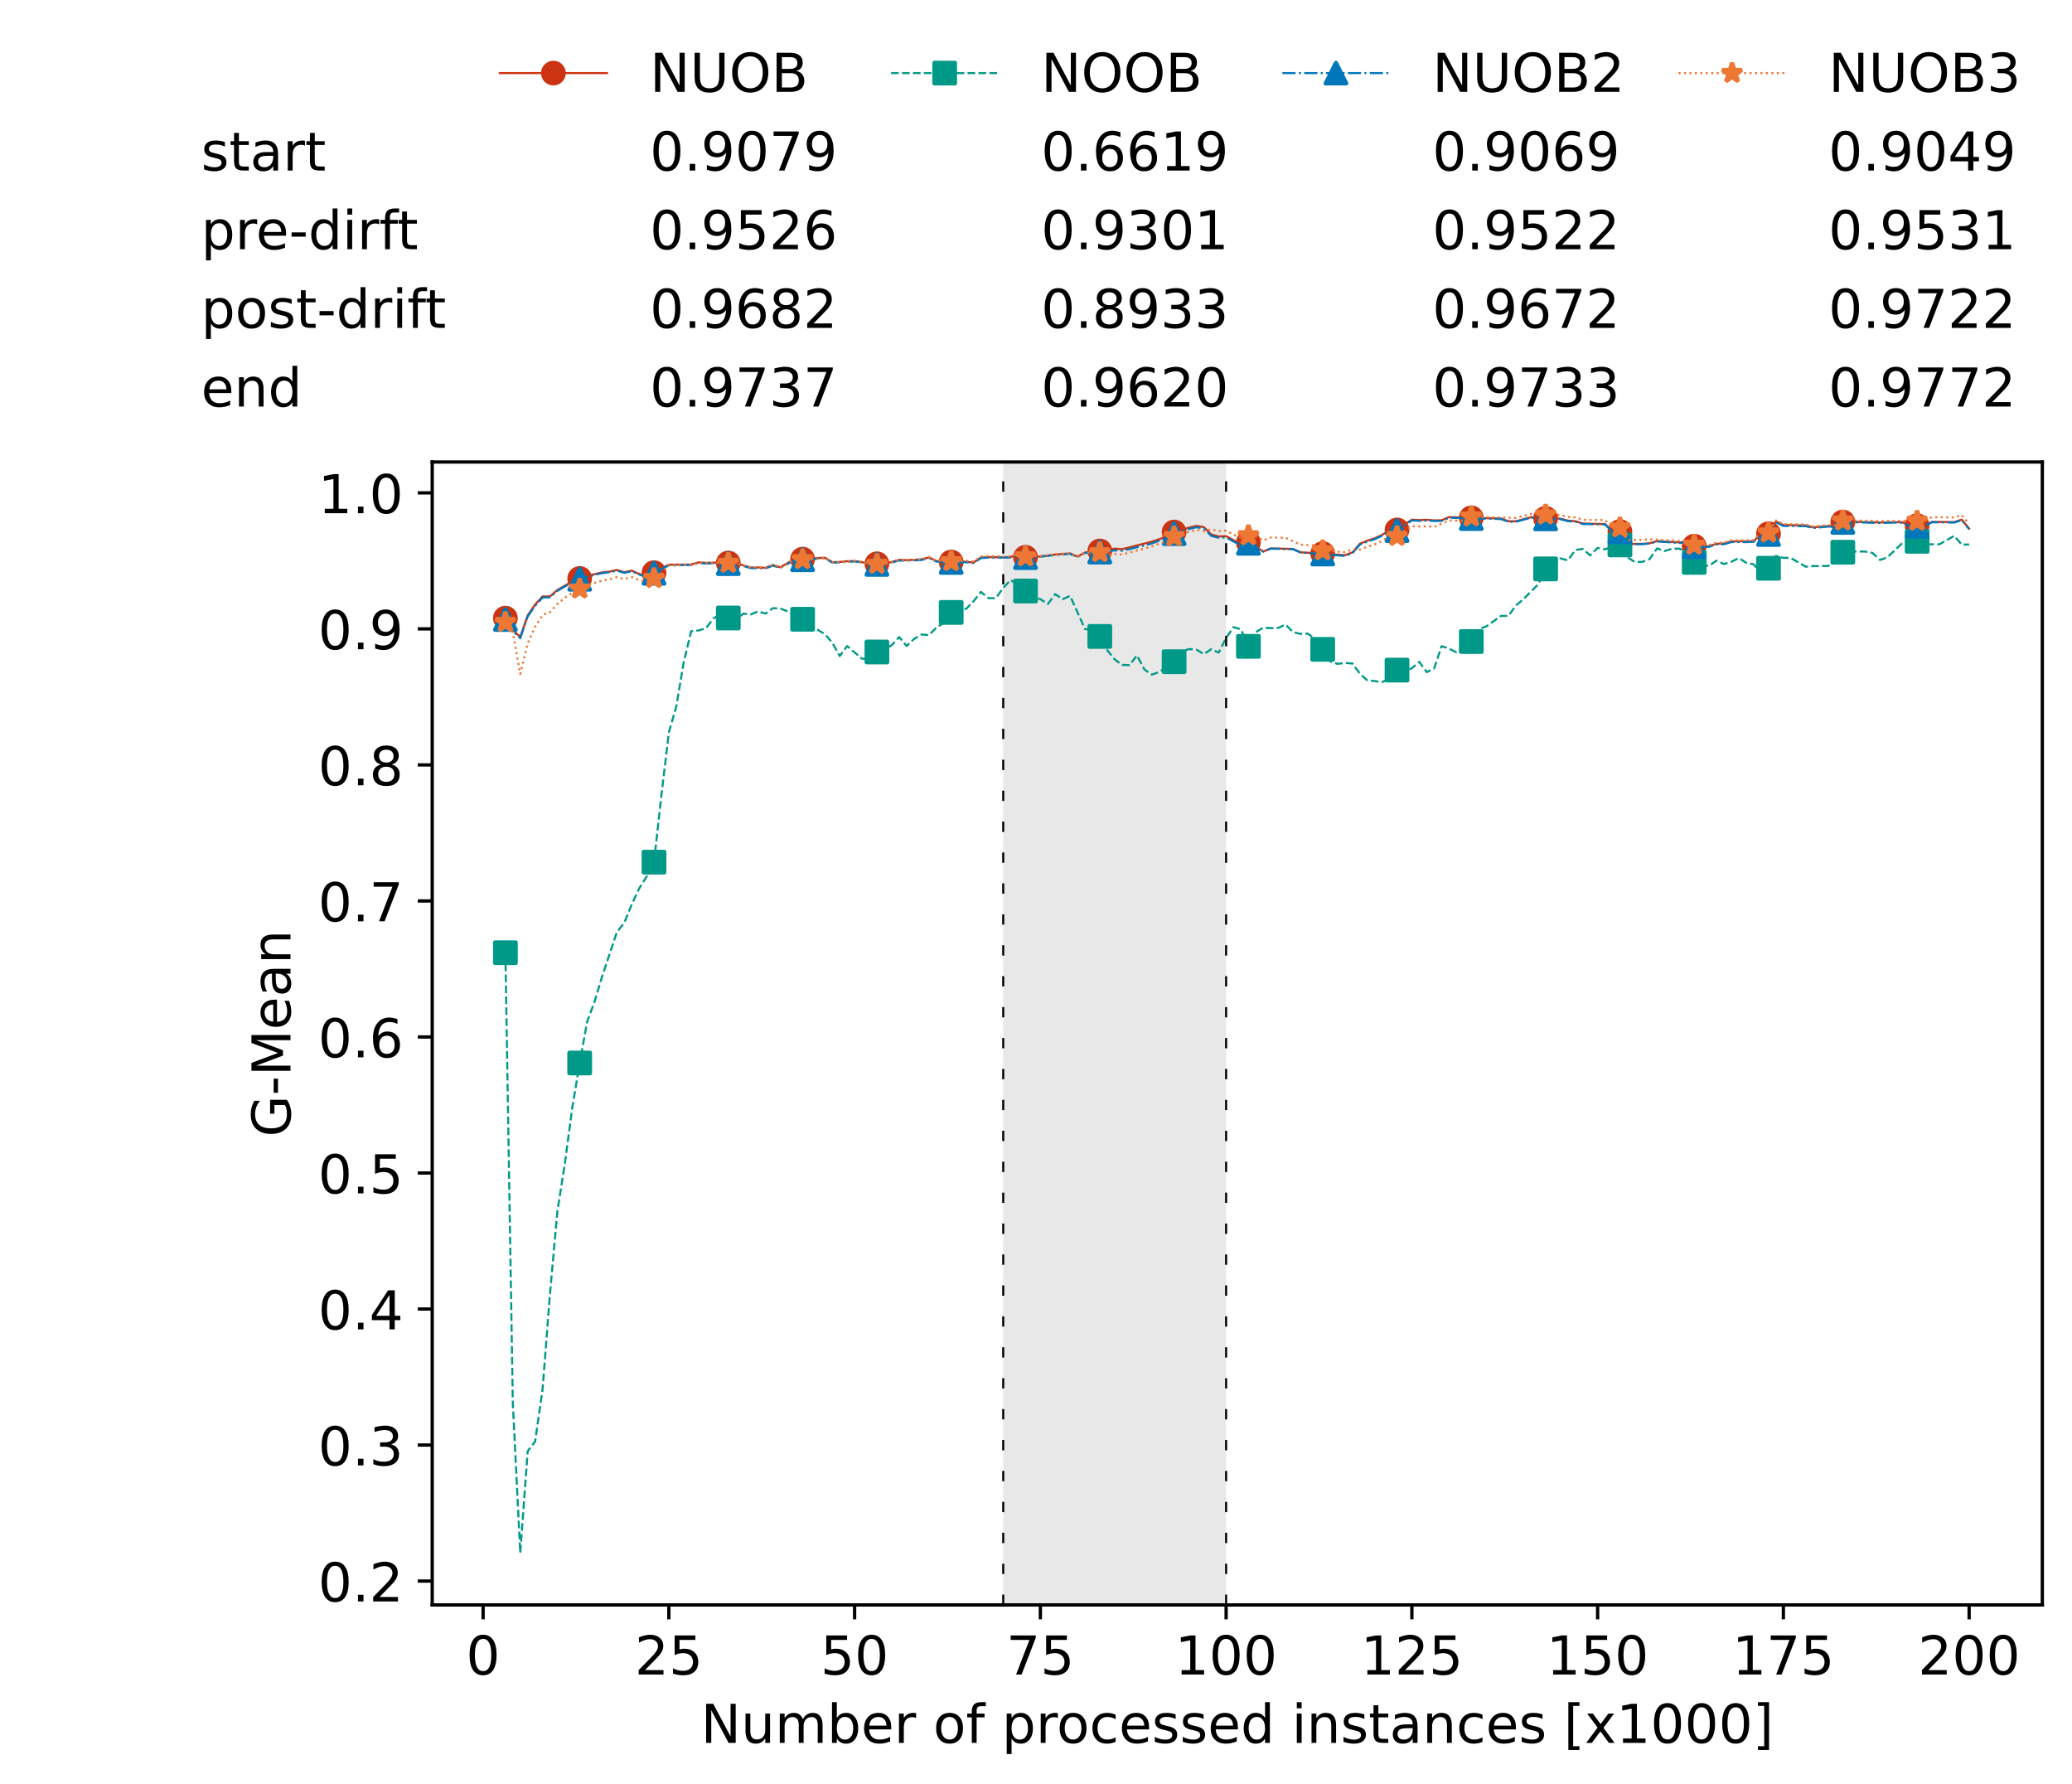 <?xml version="1.0" encoding="utf-8" standalone="no"?>
<!DOCTYPE svg PUBLIC "-//W3C//DTD SVG 1.1//EN"
  "http://www.w3.org/Graphics/SVG/1.1/DTD/svg11.dtd">
<!-- Created with matplotlib (https://matplotlib.org/) -->
<svg height="432.615pt" version="1.1" viewBox="0 0 502.65 432.615" width="502.65pt" xmlns="http://www.w3.org/2000/svg" xmlns:xlink="http://www.w3.org/1999/xlink">
 <defs>
  <style type="text/css">*{stroke-linecap:butt;stroke-linejoin:round;}</style>
 </defs>
 <g id="figure_1">
  <g id="patch_1">
   <path d="M 0 432.615 
L 502.65 432.615 
L 502.65 0 
L 0 0 
z
" style="fill:#ffffff;"/>
  </g>
  <g id="axes_1">
   <g id="patch_2">
    <path d="M 104.85 389.252 
L 495.45 389.252 
L 495.45 112.052 
L 104.85 112.052 
z
" style="fill:#ffffff;"/>
   </g>
   <g id="patch_3">
    <path clip-path="url(#pa6da0f9d1d)" d="M 297.446 389.252 
L 297.446 112.052 
L 243.372 112.052 
L 243.372 389.252 
z
" style="fill:#d3d3d3;opacity:0.5;"/>
   </g>
   <g id="matplotlib.axis_1">
    <g id="xtick_1">
     <g id="line2d_1">
      <defs>
       <path d="M 0 0 
L 0 3.5 
" id="m153463fd0f" style="stroke:#000000;stroke-width:0.8;"/>
      </defs>
      <g>
       <use style="stroke:#000000;stroke-width:0.8;" x="117.197" xlink:href="#m153463fd0f" y="389.252"/>
      </g>
     </g>
     <g id="text_1">
      <!-- 0 -->
      <g transform="translate(113.061 406.13)scale(0.13 -0.13)">
       <defs>
        <path d="M 31.781 66.406 
Q 24.172 66.406 20.328 58.906 
Q 16.5 51.422 16.5 36.375 
Q 16.5 21.391 20.328 13.891 
Q 24.172 6.391 31.781 6.391 
Q 39.453 6.391 43.281 13.891 
Q 47.125 21.391 47.125 36.375 
Q 47.125 51.422 43.281 58.906 
Q 39.453 66.406 31.781 66.406 
z
M 31.781 74.219 
Q 44.047 74.219 50.516 64.516 
Q 56.984 54.828 56.984 36.375 
Q 56.984 17.969 50.516 8.266 
Q 44.047 -1.422 31.781 -1.422 
Q 19.531 -1.422 13.062 8.266 
Q 6.594 17.969 6.594 36.375 
Q 6.594 54.828 13.062 64.516 
Q 19.531 74.219 31.781 74.219 
z
" id="DejaVuSans-48"/>
       </defs>
       <use xlink:href="#DejaVuSans-48"/>
      </g>
     </g>
    </g>
    <g id="xtick_2">
     <g id="line2d_2">
      <g>
       <use style="stroke:#000000;stroke-width:0.8;" x="162.259" xlink:href="#m153463fd0f" y="389.252"/>
      </g>
     </g>
     <g id="text_2">
      <!-- 25 -->
      <g transform="translate(153.988 406.13)scale(0.13 -0.13)">
       <defs>
        <path d="M 19.188 8.297 
L 53.609 8.297 
L 53.609 0 
L 7.328 0 
L 7.328 8.297 
Q 12.938 14.109 22.625 23.891 
Q 32.328 33.688 34.812 36.531 
Q 39.547 41.844 41.422 45.531 
Q 43.312 49.219 43.312 52.781 
Q 43.312 58.594 39.234 62.25 
Q 35.156 65.922 28.609 65.922 
Q 23.969 65.922 18.812 64.312 
Q 13.672 62.703 7.812 59.422 
L 7.812 69.391 
Q 13.766 71.781 18.938 73 
Q 24.125 74.219 28.422 74.219 
Q 39.75 74.219 46.484 68.547 
Q 53.219 62.891 53.219 53.422 
Q 53.219 48.922 51.531 44.891 
Q 49.859 40.875 45.406 35.406 
Q 44.188 33.984 37.641 27.219 
Q 31.109 20.453 19.188 8.297 
z
" id="DejaVuSans-50"/>
        <path d="M 10.797 72.906 
L 49.516 72.906 
L 49.516 64.594 
L 19.828 64.594 
L 19.828 46.734 
Q 21.969 47.469 24.109 47.828 
Q 26.266 48.188 28.422 48.188 
Q 40.625 48.188 47.75 41.5 
Q 54.891 34.812 54.891 23.391 
Q 54.891 11.625 47.562 5.094 
Q 40.234 -1.422 26.906 -1.422 
Q 22.312 -1.422 17.547 -0.641 
Q 12.797 0.141 7.719 1.703 
L 7.719 11.625 
Q 12.109 9.234 16.797 8.062 
Q 21.484 6.891 26.703 6.891 
Q 35.156 6.891 40.078 11.328 
Q 45.016 15.766 45.016 23.391 
Q 45.016 31 40.078 35.438 
Q 35.156 39.891 26.703 39.891 
Q 22.75 39.891 18.812 39.016 
Q 14.891 38.141 10.797 36.281 
z
" id="DejaVuSans-53"/>
       </defs>
       <use xlink:href="#DejaVuSans-50"/>
       <use x="63.623" xlink:href="#DejaVuSans-53"/>
      </g>
     </g>
    </g>
    <g id="xtick_3">
     <g id="line2d_3">
      <g>
       <use style="stroke:#000000;stroke-width:0.8;" x="207.322" xlink:href="#m153463fd0f" y="389.252"/>
      </g>
     </g>
     <g id="text_3">
      <!-- 50 -->
      <g transform="translate(199.05 406.13)scale(0.13 -0.13)">
       <use xlink:href="#DejaVuSans-53"/>
       <use x="63.623" xlink:href="#DejaVuSans-48"/>
      </g>
     </g>
    </g>
    <g id="xtick_4">
     <g id="line2d_4">
      <g>
       <use style="stroke:#000000;stroke-width:0.8;" x="252.384" xlink:href="#m153463fd0f" y="389.252"/>
      </g>
     </g>
     <g id="text_4">
      <!-- 75 -->
      <g transform="translate(244.113 406.13)scale(0.13 -0.13)">
       <defs>
        <path d="M 8.203 72.906 
L 55.078 72.906 
L 55.078 68.703 
L 28.609 0 
L 18.312 0 
L 43.219 64.594 
L 8.203 64.594 
z
" id="DejaVuSans-55"/>
       </defs>
       <use xlink:href="#DejaVuSans-55"/>
       <use x="63.623" xlink:href="#DejaVuSans-53"/>
      </g>
     </g>
    </g>
    <g id="xtick_5">
     <g id="line2d_5">
      <g>
       <use style="stroke:#000000;stroke-width:0.8;" x="297.446" xlink:href="#m153463fd0f" y="389.252"/>
      </g>
     </g>
     <g id="text_5">
      <!-- 100 -->
      <g transform="translate(285.039 406.13)scale(0.13 -0.13)">
       <defs>
        <path d="M 12.406 8.297 
L 28.516 8.297 
L 28.516 63.922 
L 10.984 60.406 
L 10.984 69.391 
L 28.422 72.906 
L 38.281 72.906 
L 38.281 8.297 
L 54.391 8.297 
L 54.391 0 
L 12.406 0 
z
" id="DejaVuSans-49"/>
       </defs>
       <use xlink:href="#DejaVuSans-49"/>
       <use x="63.623" xlink:href="#DejaVuSans-48"/>
       <use x="127.246" xlink:href="#DejaVuSans-48"/>
      </g>
     </g>
    </g>
    <g id="xtick_6">
     <g id="line2d_6">
      <g>
       <use style="stroke:#000000;stroke-width:0.8;" x="342.509" xlink:href="#m153463fd0f" y="389.252"/>
      </g>
     </g>
     <g id="text_6">
      <!-- 125 -->
      <g transform="translate(330.102 406.13)scale(0.13 -0.13)">
       <use xlink:href="#DejaVuSans-49"/>
       <use x="63.623" xlink:href="#DejaVuSans-50"/>
       <use x="127.246" xlink:href="#DejaVuSans-53"/>
      </g>
     </g>
    </g>
    <g id="xtick_7">
     <g id="line2d_7">
      <g>
       <use style="stroke:#000000;stroke-width:0.8;" x="387.571" xlink:href="#m153463fd0f" y="389.252"/>
      </g>
     </g>
     <g id="text_7">
      <!-- 150 -->
      <g transform="translate(375.164 406.13)scale(0.13 -0.13)">
       <use xlink:href="#DejaVuSans-49"/>
       <use x="63.623" xlink:href="#DejaVuSans-53"/>
       <use x="127.246" xlink:href="#DejaVuSans-48"/>
      </g>
     </g>
    </g>
    <g id="xtick_8">
     <g id="line2d_8">
      <g>
       <use style="stroke:#000000;stroke-width:0.8;" x="432.633" xlink:href="#m153463fd0f" y="389.252"/>
      </g>
     </g>
     <g id="text_8">
      <!-- 175 -->
      <g transform="translate(420.226 406.13)scale(0.13 -0.13)">
       <use xlink:href="#DejaVuSans-49"/>
       <use x="63.623" xlink:href="#DejaVuSans-55"/>
       <use x="127.246" xlink:href="#DejaVuSans-53"/>
      </g>
     </g>
    </g>
    <g id="xtick_9">
     <g id="line2d_9">
      <g>
       <use style="stroke:#000000;stroke-width:0.8;" x="477.695" xlink:href="#m153463fd0f" y="389.252"/>
      </g>
     </g>
     <g id="text_9">
      <!-- 200 -->
      <g transform="translate(465.289 406.13)scale(0.13 -0.13)">
       <use xlink:href="#DejaVuSans-50"/>
       <use x="63.623" xlink:href="#DejaVuSans-48"/>
       <use x="127.246" xlink:href="#DejaVuSans-48"/>
      </g>
     </g>
    </g>
    <g id="text_10">
     <!-- Number of processed instances [x1000] -->
     <g transform="translate(170.025 422.711)scale(0.13 -0.13)">
      <defs>
       <path d="M 9.812 72.906 
L 23.094 72.906 
L 55.422 11.922 
L 55.422 72.906 
L 64.984 72.906 
L 64.984 0 
L 51.703 0 
L 19.391 60.984 
L 19.391 0 
L 9.812 0 
z
" id="DejaVuSans-78"/>
       <path d="M 8.5 21.578 
L 8.5 54.688 
L 17.484 54.688 
L 17.484 21.922 
Q 17.484 14.156 20.5 10.266 
Q 23.531 6.391 29.594 6.391 
Q 36.859 6.391 41.078 11.031 
Q 45.312 15.672 45.312 23.688 
L 45.312 54.688 
L 54.297 54.688 
L 54.297 0 
L 45.312 0 
L 45.312 8.406 
Q 42.047 3.422 37.719 1 
Q 33.406 -1.422 27.688 -1.422 
Q 18.266 -1.422 13.375 4.438 
Q 8.5 10.297 8.5 21.578 
z
M 31.109 56 
z
" id="DejaVuSans-117"/>
       <path d="M 52 44.188 
Q 55.375 50.25 60.062 53.125 
Q 64.75 56 71.094 56 
Q 79.641 56 84.281 50.016 
Q 88.922 44.047 88.922 33.016 
L 88.922 0 
L 79.891 0 
L 79.891 32.719 
Q 79.891 40.578 77.094 44.375 
Q 74.312 48.188 68.609 48.188 
Q 61.625 48.188 57.562 43.547 
Q 53.516 38.922 53.516 30.906 
L 53.516 0 
L 44.484 0 
L 44.484 32.719 
Q 44.484 40.625 41.703 44.406 
Q 38.922 48.188 33.109 48.188 
Q 26.219 48.188 22.156 43.531 
Q 18.109 38.875 18.109 30.906 
L 18.109 0 
L 9.078 0 
L 9.078 54.688 
L 18.109 54.688 
L 18.109 46.188 
Q 21.188 51.219 25.484 53.609 
Q 29.781 56 35.688 56 
Q 41.656 56 45.828 52.969 
Q 50 49.953 52 44.188 
z
" id="DejaVuSans-109"/>
       <path d="M 48.688 27.297 
Q 48.688 37.203 44.609 42.844 
Q 40.531 48.484 33.406 48.484 
Q 26.266 48.484 22.188 42.844 
Q 18.109 37.203 18.109 27.297 
Q 18.109 17.391 22.188 11.75 
Q 26.266 6.109 33.406 6.109 
Q 40.531 6.109 44.609 11.75 
Q 48.688 17.391 48.688 27.297 
z
M 18.109 46.391 
Q 20.953 51.266 25.266 53.625 
Q 29.594 56 35.594 56 
Q 45.562 56 51.781 48.094 
Q 58.016 40.188 58.016 27.297 
Q 58.016 14.406 51.781 6.484 
Q 45.562 -1.422 35.594 -1.422 
Q 29.594 -1.422 25.266 0.953 
Q 20.953 3.328 18.109 8.203 
L 18.109 0 
L 9.078 0 
L 9.078 75.984 
L 18.109 75.984 
z
" id="DejaVuSans-98"/>
       <path d="M 56.203 29.594 
L 56.203 25.203 
L 14.891 25.203 
Q 15.484 15.922 20.484 11.062 
Q 25.484 6.203 34.422 6.203 
Q 39.594 6.203 44.453 7.469 
Q 49.312 8.734 54.109 11.281 
L 54.109 2.781 
Q 49.266 0.734 44.188 -0.344 
Q 39.109 -1.422 33.891 -1.422 
Q 20.797 -1.422 13.156 6.188 
Q 5.516 13.812 5.516 26.812 
Q 5.516 40.234 12.766 48.109 
Q 20.016 56 32.328 56 
Q 43.359 56 49.781 48.891 
Q 56.203 41.797 56.203 29.594 
z
M 47.219 32.234 
Q 47.125 39.594 43.094 43.984 
Q 39.062 48.391 32.422 48.391 
Q 24.906 48.391 20.391 44.141 
Q 15.875 39.891 15.188 32.172 
z
" id="DejaVuSans-101"/>
       <path d="M 41.109 46.297 
Q 39.594 47.172 37.812 47.578 
Q 36.031 48 33.891 48 
Q 26.266 48 22.188 43.047 
Q 18.109 38.094 18.109 28.812 
L 18.109 0 
L 9.078 0 
L 9.078 54.688 
L 18.109 54.688 
L 18.109 46.188 
Q 20.953 51.172 25.484 53.578 
Q 30.031 56 36.531 56 
Q 37.453 56 38.578 55.875 
Q 39.703 55.766 41.062 55.516 
z
" id="DejaVuSans-114"/>
       <path id="DejaVuSans-32"/>
       <path d="M 30.609 48.391 
Q 23.391 48.391 19.188 42.75 
Q 14.984 37.109 14.984 27.297 
Q 14.984 17.484 19.156 11.844 
Q 23.344 6.203 30.609 6.203 
Q 37.797 6.203 41.984 11.859 
Q 46.188 17.531 46.188 27.297 
Q 46.188 37.016 41.984 42.703 
Q 37.797 48.391 30.609 48.391 
z
M 30.609 56 
Q 42.328 56 49.016 48.375 
Q 55.719 40.766 55.719 27.297 
Q 55.719 13.875 49.016 6.219 
Q 42.328 -1.422 30.609 -1.422 
Q 18.844 -1.422 12.172 6.219 
Q 5.516 13.875 5.516 27.297 
Q 5.516 40.766 12.172 48.375 
Q 18.844 56 30.609 56 
z
" id="DejaVuSans-111"/>
       <path d="M 37.109 75.984 
L 37.109 68.5 
L 28.516 68.5 
Q 23.688 68.5 21.797 66.547 
Q 19.922 64.594 19.922 59.516 
L 19.922 54.688 
L 34.719 54.688 
L 34.719 47.703 
L 19.922 47.703 
L 19.922 0 
L 10.891 0 
L 10.891 47.703 
L 2.297 47.703 
L 2.297 54.688 
L 10.891 54.688 
L 10.891 58.5 
Q 10.891 67.625 15.141 71.797 
Q 19.391 75.984 28.609 75.984 
z
" id="DejaVuSans-102"/>
       <path d="M 18.109 8.203 
L 18.109 -20.797 
L 9.078 -20.797 
L 9.078 54.688 
L 18.109 54.688 
L 18.109 46.391 
Q 20.953 51.266 25.266 53.625 
Q 29.594 56 35.594 56 
Q 45.562 56 51.781 48.094 
Q 58.016 40.188 58.016 27.297 
Q 58.016 14.406 51.781 6.484 
Q 45.562 -1.422 35.594 -1.422 
Q 29.594 -1.422 25.266 0.953 
Q 20.953 3.328 18.109 8.203 
z
M 48.688 27.297 
Q 48.688 37.203 44.609 42.844 
Q 40.531 48.484 33.406 48.484 
Q 26.266 48.484 22.188 42.844 
Q 18.109 37.203 18.109 27.297 
Q 18.109 17.391 22.188 11.75 
Q 26.266 6.109 33.406 6.109 
Q 40.531 6.109 44.609 11.75 
Q 48.688 17.391 48.688 27.297 
z
" id="DejaVuSans-112"/>
       <path d="M 48.781 52.594 
L 48.781 44.188 
Q 44.969 46.297 41.141 47.344 
Q 37.312 48.391 33.406 48.391 
Q 24.656 48.391 19.812 42.844 
Q 14.984 37.312 14.984 27.297 
Q 14.984 17.281 19.812 11.734 
Q 24.656 6.203 33.406 6.203 
Q 37.312 6.203 41.141 7.25 
Q 44.969 8.297 48.781 10.406 
L 48.781 2.094 
Q 45.016 0.344 40.984 -0.531 
Q 36.969 -1.422 32.422 -1.422 
Q 20.062 -1.422 12.781 6.344 
Q 5.516 14.109 5.516 27.297 
Q 5.516 40.672 12.859 48.328 
Q 20.219 56 33.016 56 
Q 37.156 56 41.109 55.141 
Q 45.062 54.297 48.781 52.594 
z
" id="DejaVuSans-99"/>
       <path d="M 44.281 53.078 
L 44.281 44.578 
Q 40.484 46.531 36.375 47.5 
Q 32.281 48.484 27.875 48.484 
Q 21.188 48.484 17.844 46.438 
Q 14.5 44.391 14.5 40.281 
Q 14.5 37.156 16.891 35.375 
Q 19.281 33.594 26.516 31.984 
L 29.594 31.297 
Q 39.156 29.25 43.188 25.516 
Q 47.219 21.781 47.219 15.094 
Q 47.219 7.469 41.188 3.016 
Q 35.156 -1.422 24.609 -1.422 
Q 20.219 -1.422 15.453 -0.562 
Q 10.688 0.297 5.422 2 
L 5.422 11.281 
Q 10.406 8.688 15.234 7.391 
Q 20.062 6.109 24.812 6.109 
Q 31.156 6.109 34.562 8.281 
Q 37.984 10.453 37.984 14.406 
Q 37.984 18.062 35.516 20.016 
Q 33.062 21.969 24.703 23.781 
L 21.578 24.516 
Q 13.234 26.266 9.516 29.906 
Q 5.812 33.547 5.812 39.891 
Q 5.812 47.609 11.281 51.797 
Q 16.75 56 26.812 56 
Q 31.781 56 36.172 55.266 
Q 40.578 54.547 44.281 53.078 
z
" id="DejaVuSans-115"/>
       <path d="M 45.406 46.391 
L 45.406 75.984 
L 54.391 75.984 
L 54.391 0 
L 45.406 0 
L 45.406 8.203 
Q 42.578 3.328 38.25 0.953 
Q 33.938 -1.422 27.875 -1.422 
Q 17.969 -1.422 11.734 6.484 
Q 5.516 14.406 5.516 27.297 
Q 5.516 40.188 11.734 48.094 
Q 17.969 56 27.875 56 
Q 33.938 56 38.25 53.625 
Q 42.578 51.266 45.406 46.391 
z
M 14.797 27.297 
Q 14.797 17.391 18.875 11.75 
Q 22.953 6.109 30.078 6.109 
Q 37.203 6.109 41.297 11.75 
Q 45.406 17.391 45.406 27.297 
Q 45.406 37.203 41.297 42.844 
Q 37.203 48.484 30.078 48.484 
Q 22.953 48.484 18.875 42.844 
Q 14.797 37.203 14.797 27.297 
z
" id="DejaVuSans-100"/>
       <path d="M 9.422 54.688 
L 18.406 54.688 
L 18.406 0 
L 9.422 0 
z
M 9.422 75.984 
L 18.406 75.984 
L 18.406 64.594 
L 9.422 64.594 
z
" id="DejaVuSans-105"/>
       <path d="M 54.891 33.016 
L 54.891 0 
L 45.906 0 
L 45.906 32.719 
Q 45.906 40.484 42.875 44.328 
Q 39.844 48.188 33.797 48.188 
Q 26.516 48.188 22.312 43.547 
Q 18.109 38.922 18.109 30.906 
L 18.109 0 
L 9.078 0 
L 9.078 54.688 
L 18.109 54.688 
L 18.109 46.188 
Q 21.344 51.125 25.703 53.562 
Q 30.078 56 35.797 56 
Q 45.219 56 50.047 50.172 
Q 54.891 44.344 54.891 33.016 
z
" id="DejaVuSans-110"/>
       <path d="M 18.312 70.219 
L 18.312 54.688 
L 36.812 54.688 
L 36.812 47.703 
L 18.312 47.703 
L 18.312 18.016 
Q 18.312 11.328 20.141 9.422 
Q 21.969 7.516 27.594 7.516 
L 36.812 7.516 
L 36.812 0 
L 27.594 0 
Q 17.188 0 13.234 3.875 
Q 9.281 7.766 9.281 18.016 
L 9.281 47.703 
L 2.688 47.703 
L 2.688 54.688 
L 9.281 54.688 
L 9.281 70.219 
z
" id="DejaVuSans-116"/>
       <path d="M 34.281 27.484 
Q 23.391 27.484 19.188 25 
Q 14.984 22.516 14.984 16.5 
Q 14.984 11.719 18.141 8.906 
Q 21.297 6.109 26.703 6.109 
Q 34.188 6.109 38.703 11.406 
Q 43.219 16.703 43.219 25.484 
L 43.219 27.484 
z
M 52.203 31.203 
L 52.203 0 
L 43.219 0 
L 43.219 8.297 
Q 40.141 3.328 35.547 0.953 
Q 30.953 -1.422 24.312 -1.422 
Q 15.922 -1.422 10.953 3.297 
Q 6 8.016 6 15.922 
Q 6 25.141 12.172 29.828 
Q 18.359 34.516 30.609 34.516 
L 43.219 34.516 
L 43.219 35.406 
Q 43.219 41.609 39.141 45 
Q 35.062 48.391 27.688 48.391 
Q 23 48.391 18.547 47.266 
Q 14.109 46.141 10.016 43.891 
L 10.016 52.203 
Q 14.938 54.109 19.578 55.047 
Q 24.219 56 28.609 56 
Q 40.484 56 46.344 49.844 
Q 52.203 43.703 52.203 31.203 
z
" id="DejaVuSans-97"/>
       <path d="M 8.594 75.984 
L 29.297 75.984 
L 29.297 69 
L 17.578 69 
L 17.578 -6.203 
L 29.297 -6.203 
L 29.297 -13.188 
L 8.594 -13.188 
z
" id="DejaVuSans-91"/>
       <path d="M 54.891 54.688 
L 35.109 28.078 
L 55.906 0 
L 45.312 0 
L 29.391 21.484 
L 13.484 0 
L 2.875 0 
L 24.125 28.609 
L 4.688 54.688 
L 15.281 54.688 
L 29.781 35.203 
L 44.281 54.688 
z
" id="DejaVuSans-120"/>
       <path d="M 30.422 75.984 
L 30.422 -13.188 
L 9.719 -13.188 
L 9.719 -6.203 
L 21.391 -6.203 
L 21.391 69 
L 9.719 69 
L 9.719 75.984 
z
" id="DejaVuSans-93"/>
      </defs>
      <use xlink:href="#DejaVuSans-78"/>
      <use x="74.805" xlink:href="#DejaVuSans-117"/>
      <use x="138.184" xlink:href="#DejaVuSans-109"/>
      <use x="235.596" xlink:href="#DejaVuSans-98"/>
      <use x="299.072" xlink:href="#DejaVuSans-101"/>
      <use x="360.596" xlink:href="#DejaVuSans-114"/>
      <use x="401.709" xlink:href="#DejaVuSans-32"/>
      <use x="433.496" xlink:href="#DejaVuSans-111"/>
      <use x="494.678" xlink:href="#DejaVuSans-102"/>
      <use x="529.883" xlink:href="#DejaVuSans-32"/>
      <use x="561.67" xlink:href="#DejaVuSans-112"/>
      <use x="625.146" xlink:href="#DejaVuSans-114"/>
      <use x="664.01" xlink:href="#DejaVuSans-111"/>
      <use x="725.191" xlink:href="#DejaVuSans-99"/>
      <use x="780.172" xlink:href="#DejaVuSans-101"/>
      <use x="841.695" xlink:href="#DejaVuSans-115"/>
      <use x="893.795" xlink:href="#DejaVuSans-115"/>
      <use x="945.895" xlink:href="#DejaVuSans-101"/>
      <use x="1007.418" xlink:href="#DejaVuSans-100"/>
      <use x="1070.895" xlink:href="#DejaVuSans-32"/>
      <use x="1102.682" xlink:href="#DejaVuSans-105"/>
      <use x="1130.465" xlink:href="#DejaVuSans-110"/>
      <use x="1193.844" xlink:href="#DejaVuSans-115"/>
      <use x="1245.943" xlink:href="#DejaVuSans-116"/>
      <use x="1285.152" xlink:href="#DejaVuSans-97"/>
      <use x="1346.432" xlink:href="#DejaVuSans-110"/>
      <use x="1409.811" xlink:href="#DejaVuSans-99"/>
      <use x="1464.791" xlink:href="#DejaVuSans-101"/>
      <use x="1526.314" xlink:href="#DejaVuSans-115"/>
      <use x="1578.414" xlink:href="#DejaVuSans-32"/>
      <use x="1610.201" xlink:href="#DejaVuSans-91"/>
      <use x="1649.215" xlink:href="#DejaVuSans-120"/>
      <use x="1708.395" xlink:href="#DejaVuSans-49"/>
      <use x="1772.018" xlink:href="#DejaVuSans-48"/>
      <use x="1835.641" xlink:href="#DejaVuSans-48"/>
      <use x="1899.264" xlink:href="#DejaVuSans-48"/>
      <use x="1962.887" xlink:href="#DejaVuSans-93"/>
     </g>
    </g>
   </g>
   <g id="matplotlib.axis_2">
    <g id="ytick_1">
     <g id="line2d_10">
      <defs>
       <path d="M 0 0 
L -3.5 0 
" id="m12d13df0f9" style="stroke:#000000;stroke-width:0.8;"/>
      </defs>
      <g>
       <use style="stroke:#000000;stroke-width:0.8;" x="104.85" xlink:href="#m12d13df0f9" y="383.463"/>
      </g>
     </g>
     <g id="text_11">
      <!-- 0.2 -->
      <g transform="translate(77.176 388.402)scale(0.13 -0.13)">
       <defs>
        <path d="M 10.688 12.406 
L 21 12.406 
L 21 0 
L 10.688 0 
z
" id="DejaVuSans-46"/>
       </defs>
       <use xlink:href="#DejaVuSans-48"/>
       <use x="63.623" xlink:href="#DejaVuSans-46"/>
       <use x="95.41" xlink:href="#DejaVuSans-50"/>
      </g>
     </g>
    </g>
    <g id="ytick_2">
     <g id="line2d_11">
      <g>
       <use style="stroke:#000000;stroke-width:0.8;" x="104.85" xlink:href="#m12d13df0f9" y="350.472"/>
      </g>
     </g>
     <g id="text_12">
      <!-- 0.3 -->
      <g transform="translate(77.176 355.411)scale(0.13 -0.13)">
       <defs>
        <path d="M 40.578 39.312 
Q 47.656 37.797 51.625 33 
Q 55.609 28.219 55.609 21.188 
Q 55.609 10.406 48.188 4.484 
Q 40.766 -1.422 27.094 -1.422 
Q 22.516 -1.422 17.656 -0.516 
Q 12.797 0.391 7.625 2.203 
L 7.625 11.719 
Q 11.719 9.328 16.594 8.109 
Q 21.484 6.891 26.812 6.891 
Q 36.078 6.891 40.938 10.547 
Q 45.797 14.203 45.797 21.188 
Q 45.797 27.641 41.281 31.266 
Q 36.766 34.906 28.719 34.906 
L 20.219 34.906 
L 20.219 43.016 
L 29.109 43.016 
Q 36.375 43.016 40.234 45.922 
Q 44.094 48.828 44.094 54.297 
Q 44.094 59.906 40.109 62.906 
Q 36.141 65.922 28.719 65.922 
Q 24.656 65.922 20.016 65.031 
Q 15.375 64.156 9.812 62.312 
L 9.812 71.094 
Q 15.438 72.656 20.344 73.438 
Q 25.25 74.219 29.594 74.219 
Q 40.828 74.219 47.359 69.109 
Q 53.906 64.016 53.906 55.328 
Q 53.906 49.266 50.438 45.094 
Q 46.969 40.922 40.578 39.312 
z
" id="DejaVuSans-51"/>
       </defs>
       <use xlink:href="#DejaVuSans-48"/>
       <use x="63.623" xlink:href="#DejaVuSans-46"/>
       <use x="95.41" xlink:href="#DejaVuSans-51"/>
      </g>
     </g>
    </g>
    <g id="ytick_3">
     <g id="line2d_12">
      <g>
       <use style="stroke:#000000;stroke-width:0.8;" x="104.85" xlink:href="#m12d13df0f9" y="317.482"/>
      </g>
     </g>
     <g id="text_13">
      <!-- 0.4 -->
      <g transform="translate(77.176 322.421)scale(0.13 -0.13)">
       <defs>
        <path d="M 37.797 64.312 
L 12.891 25.391 
L 37.797 25.391 
z
M 35.203 72.906 
L 47.609 72.906 
L 47.609 25.391 
L 58.016 25.391 
L 58.016 17.188 
L 47.609 17.188 
L 47.609 0 
L 37.797 0 
L 37.797 17.188 
L 4.891 17.188 
L 4.891 26.703 
z
" id="DejaVuSans-52"/>
       </defs>
       <use xlink:href="#DejaVuSans-48"/>
       <use x="63.623" xlink:href="#DejaVuSans-46"/>
       <use x="95.41" xlink:href="#DejaVuSans-52"/>
      </g>
     </g>
    </g>
    <g id="ytick_4">
     <g id="line2d_13">
      <g>
       <use style="stroke:#000000;stroke-width:0.8;" x="104.85" xlink:href="#m12d13df0f9" y="284.491"/>
      </g>
     </g>
     <g id="text_14">
      <!-- 0.5 -->
      <g transform="translate(77.176 289.43)scale(0.13 -0.13)">
       <use xlink:href="#DejaVuSans-48"/>
       <use x="63.623" xlink:href="#DejaVuSans-46"/>
       <use x="95.41" xlink:href="#DejaVuSans-53"/>
      </g>
     </g>
    </g>
    <g id="ytick_5">
     <g id="line2d_14">
      <g>
       <use style="stroke:#000000;stroke-width:0.8;" x="104.85" xlink:href="#m12d13df0f9" y="251.5"/>
      </g>
     </g>
     <g id="text_15">
      <!-- 0.6 -->
      <g transform="translate(77.176 256.439)scale(0.13 -0.13)">
       <defs>
        <path d="M 33.016 40.375 
Q 26.375 40.375 22.484 35.828 
Q 18.609 31.297 18.609 23.391 
Q 18.609 15.531 22.484 10.953 
Q 26.375 6.391 33.016 6.391 
Q 39.656 6.391 43.531 10.953 
Q 47.406 15.531 47.406 23.391 
Q 47.406 31.297 43.531 35.828 
Q 39.656 40.375 33.016 40.375 
z
M 52.594 71.297 
L 52.594 62.312 
Q 48.875 64.062 45.094 64.984 
Q 41.312 65.922 37.594 65.922 
Q 27.828 65.922 22.672 59.328 
Q 17.531 52.734 16.797 39.406 
Q 19.672 43.656 24.016 45.922 
Q 28.375 48.188 33.594 48.188 
Q 44.578 48.188 50.953 41.516 
Q 57.328 34.859 57.328 23.391 
Q 57.328 12.156 50.688 5.359 
Q 44.047 -1.422 33.016 -1.422 
Q 20.359 -1.422 13.672 8.266 
Q 6.984 17.969 6.984 36.375 
Q 6.984 53.656 15.188 63.938 
Q 23.391 74.219 37.203 74.219 
Q 40.922 74.219 44.703 73.484 
Q 48.484 72.75 52.594 71.297 
z
" id="DejaVuSans-54"/>
       </defs>
       <use xlink:href="#DejaVuSans-48"/>
       <use x="63.623" xlink:href="#DejaVuSans-46"/>
       <use x="95.41" xlink:href="#DejaVuSans-54"/>
      </g>
     </g>
    </g>
    <g id="ytick_6">
     <g id="line2d_15">
      <g>
       <use style="stroke:#000000;stroke-width:0.8;" x="104.85" xlink:href="#m12d13df0f9" y="218.509"/>
      </g>
     </g>
     <g id="text_16">
      <!-- 0.7 -->
      <g transform="translate(77.176 223.448)scale(0.13 -0.13)">
       <use xlink:href="#DejaVuSans-48"/>
       <use x="63.623" xlink:href="#DejaVuSans-46"/>
       <use x="95.41" xlink:href="#DejaVuSans-55"/>
      </g>
     </g>
    </g>
    <g id="ytick_7">
     <g id="line2d_16">
      <g>
       <use style="stroke:#000000;stroke-width:0.8;" x="104.85" xlink:href="#m12d13df0f9" y="185.518"/>
      </g>
     </g>
     <g id="text_17">
      <!-- 0.8 -->
      <g transform="translate(77.176 190.457)scale(0.13 -0.13)">
       <defs>
        <path d="M 31.781 34.625 
Q 24.75 34.625 20.719 30.859 
Q 16.703 27.094 16.703 20.516 
Q 16.703 13.922 20.719 10.156 
Q 24.75 6.391 31.781 6.391 
Q 38.812 6.391 42.859 10.172 
Q 46.922 13.969 46.922 20.516 
Q 46.922 27.094 42.891 30.859 
Q 38.875 34.625 31.781 34.625 
z
M 21.922 38.812 
Q 15.578 40.375 12.031 44.719 
Q 8.5 49.078 8.5 55.328 
Q 8.5 64.062 14.719 69.141 
Q 20.953 74.219 31.781 74.219 
Q 42.672 74.219 48.875 69.141 
Q 55.078 64.062 55.078 55.328 
Q 55.078 49.078 51.531 44.719 
Q 48 40.375 41.703 38.812 
Q 48.828 37.156 52.797 32.312 
Q 56.781 27.484 56.781 20.516 
Q 56.781 9.906 50.312 4.234 
Q 43.844 -1.422 31.781 -1.422 
Q 19.734 -1.422 13.25 4.234 
Q 6.781 9.906 6.781 20.516 
Q 6.781 27.484 10.781 32.312 
Q 14.797 37.156 21.922 38.812 
z
M 18.312 54.391 
Q 18.312 48.734 21.844 45.562 
Q 25.391 42.391 31.781 42.391 
Q 38.141 42.391 41.719 45.562 
Q 45.312 48.734 45.312 54.391 
Q 45.312 60.062 41.719 63.234 
Q 38.141 66.406 31.781 66.406 
Q 25.391 66.406 21.844 63.234 
Q 18.312 60.062 18.312 54.391 
z
" id="DejaVuSans-56"/>
       </defs>
       <use xlink:href="#DejaVuSans-48"/>
       <use x="63.623" xlink:href="#DejaVuSans-46"/>
       <use x="95.41" xlink:href="#DejaVuSans-56"/>
      </g>
     </g>
    </g>
    <g id="ytick_8">
     <g id="line2d_17">
      <g>
       <use style="stroke:#000000;stroke-width:0.8;" x="104.85" xlink:href="#m12d13df0f9" y="152.527"/>
      </g>
     </g>
     <g id="text_18">
      <!-- 0.9 -->
      <g transform="translate(77.176 157.466)scale(0.13 -0.13)">
       <defs>
        <path d="M 10.984 1.516 
L 10.984 10.5 
Q 14.703 8.734 18.5 7.812 
Q 22.312 6.891 25.984 6.891 
Q 35.75 6.891 40.891 13.453 
Q 46.047 20.016 46.781 33.406 
Q 43.953 29.203 39.594 26.953 
Q 35.25 24.703 29.984 24.703 
Q 19.047 24.703 12.672 31.312 
Q 6.297 37.938 6.297 49.422 
Q 6.297 60.641 12.938 67.422 
Q 19.578 74.219 30.609 74.219 
Q 43.266 74.219 49.922 64.516 
Q 56.594 54.828 56.594 36.375 
Q 56.594 19.141 48.406 8.859 
Q 40.234 -1.422 26.422 -1.422 
Q 22.703 -1.422 18.891 -0.688 
Q 15.094 0.047 10.984 1.516 
z
M 30.609 32.422 
Q 37.25 32.422 41.125 36.953 
Q 45.016 41.5 45.016 49.422 
Q 45.016 57.281 41.125 61.844 
Q 37.25 66.406 30.609 66.406 
Q 23.969 66.406 20.094 61.844 
Q 16.219 57.281 16.219 49.422 
Q 16.219 41.5 20.094 36.953 
Q 23.969 32.422 30.609 32.422 
z
" id="DejaVuSans-57"/>
       </defs>
       <use xlink:href="#DejaVuSans-48"/>
       <use x="63.623" xlink:href="#DejaVuSans-46"/>
       <use x="95.41" xlink:href="#DejaVuSans-57"/>
      </g>
     </g>
    </g>
    <g id="ytick_9">
     <g id="line2d_18">
      <g>
       <use style="stroke:#000000;stroke-width:0.8;" x="104.85" xlink:href="#m12d13df0f9" y="119.536"/>
      </g>
     </g>
     <g id="text_19">
      <!-- 1.0 -->
      <g transform="translate(77.176 124.475)scale(0.13 -0.13)">
       <use xlink:href="#DejaVuSans-49"/>
       <use x="63.623" xlink:href="#DejaVuSans-46"/>
       <use x="95.41" xlink:href="#DejaVuSans-48"/>
      </g>
     </g>
    </g>
    <g id="text_20">
     <!-- G-Mean -->
     <g transform="translate(70.472 275.744)rotate(-90)scale(0.13 -0.13)">
      <defs>
       <path d="M 59.516 10.406 
L 59.516 29.984 
L 43.406 29.984 
L 43.406 38.094 
L 69.281 38.094 
L 69.281 6.781 
Q 63.578 2.734 56.688 0.656 
Q 49.812 -1.422 42 -1.422 
Q 24.906 -1.422 15.25 8.562 
Q 5.609 18.562 5.609 36.375 
Q 5.609 54.25 15.25 64.234 
Q 24.906 74.219 42 74.219 
Q 49.125 74.219 55.547 72.453 
Q 61.969 70.703 67.391 67.281 
L 67.391 56.781 
Q 61.922 61.422 55.766 63.766 
Q 49.609 66.109 42.828 66.109 
Q 29.438 66.109 22.719 58.641 
Q 16.016 51.172 16.016 36.375 
Q 16.016 21.625 22.719 14.156 
Q 29.438 6.688 42.828 6.688 
Q 48.047 6.688 52.141 7.594 
Q 56.25 8.5 59.516 10.406 
z
" id="DejaVuSans-71"/>
       <path d="M 4.891 31.391 
L 31.203 31.391 
L 31.203 23.391 
L 4.891 23.391 
z
" id="DejaVuSans-45"/>
       <path d="M 9.812 72.906 
L 24.516 72.906 
L 43.109 23.297 
L 61.812 72.906 
L 76.516 72.906 
L 76.516 0 
L 66.891 0 
L 66.891 64.016 
L 48.094 14.016 
L 38.188 14.016 
L 19.391 64.016 
L 19.391 0 
L 9.812 0 
z
" id="DejaVuSans-77"/>
      </defs>
      <use xlink:href="#DejaVuSans-71"/>
      <use x="77.49" xlink:href="#DejaVuSans-45"/>
      <use x="113.574" xlink:href="#DejaVuSans-77"/>
      <use x="199.854" xlink:href="#DejaVuSans-101"/>
      <use x="261.377" xlink:href="#DejaVuSans-97"/>
      <use x="322.656" xlink:href="#DejaVuSans-110"/>
     </g>
    </g>
   </g>
   <g id="line2d_19"/>
   <g id="line2d_20"/>
   <g id="line2d_21"/>
   <g id="line2d_22"/>
   <g id="line2d_23"/>
   <g id="line2d_24">
    <path clip-path="url(#pa6da0f9d1d)" d="M 122.605 149.916 
L 124.407 152.763 
L 126.21 154.514 
L 128.012 149.263 
L 129.815 146.63 
L 131.617 144.654 
L 133.419 144.662 
L 135.222 143.086 
L 138.827 141.018 
L 140.629 140.291 
L 142.432 139.686 
L 146.037 138.835 
L 147.839 138.643 
L 149.642 138.232 
L 151.444 138.782 
L 153.247 138.39 
L 155.049 139.205 
L 156.852 139.804 
L 158.654 138.89 
L 160.457 137.82 
L 162.259 136.956 
L 167.667 136.909 
L 169.469 136.402 
L 171.272 136.517 
L 173.074 136.454 
L 176.679 136.544 
L 178.482 136.556 
L 182.087 137.659 
L 183.889 137.632 
L 185.692 137.717 
L 187.494 137.038 
L 189.297 137.586 
L 191.099 136.535 
L 192.902 135.623 
L 196.507 135.603 
L 198.309 135.364 
L 200.112 135.261 
L 201.914 136.346 
L 203.717 136.305 
L 205.519 136.106 
L 207.322 136.061 
L 209.124 136.32 
L 210.927 136.822 
L 214.532 136.752 
L 218.137 135.785 
L 219.939 135.849 
L 223.544 135.686 
L 225.347 135.188 
L 227.149 136.071 
L 232.557 136.282 
L 234.359 136.233 
L 236.162 136.436 
L 237.964 135.232 
L 239.767 135.108 
L 243.372 135.183 
L 245.174 135.085 
L 246.976 134.525 
L 248.779 135.16 
L 252.384 134.967 
L 255.989 134.485 
L 259.594 134.226 
L 261.396 134.975 
L 263.199 134.01 
L 265.001 133.758 
L 268.606 133.411 
L 270.409 133.06 
L 272.211 133.203 
L 279.421 131.38 
L 283.026 130.162 
L 284.829 129.032 
L 288.434 127.965 
L 290.236 127.538 
L 292.039 127.849 
L 293.841 129.63 
L 295.644 130.114 
L 297.446 130.037 
L 301.051 131.973 
L 302.854 131.578 
L 306.459 133.752 
L 308.261 133.014 
L 313.669 133.139 
L 315.471 133.943 
L 324.484 134.525 
L 326.286 134.659 
L 328.089 133.986 
L 329.891 131.883 
L 331.694 131.144 
L 333.496 130.559 
L 335.299 129.739 
L 337.101 128.532 
L 338.904 128.523 
L 340.706 127.188 
L 342.509 126.046 
L 344.311 126.148 
L 346.114 126.073 
L 347.916 126.209 
L 349.719 126.183 
L 351.521 125.416 
L 364.138 125.759 
L 365.941 126.425 
L 367.743 126.425 
L 371.348 125.454 
L 378.558 125.793 
L 380.361 126.268 
L 382.163 126.411 
L 383.966 126.962 
L 387.571 127.072 
L 389.373 127.088 
L 391.176 128.931 
L 392.978 128.922 
L 394.781 131.908 
L 398.386 131.907 
L 400.188 131.762 
L 401.991 131.231 
L 407.398 131.552 
L 409.201 131.432 
L 411.003 132.465 
L 414.608 132.462 
L 416.411 131.893 
L 418.213 131.835 
L 420.016 131.307 
L 423.621 131.297 
L 425.423 131.254 
L 427.226 129.451 
L 429.028 129.443 
L 430.831 126.456 
L 432.633 127.35 
L 438.041 127.433 
L 439.843 127.9 
L 443.448 127.596 
L 445.251 127.63 
L 447.053 126.604 
L 450.658 126.579 
L 456.066 126.716 
L 459.671 126.639 
L 461.473 126.656 
L 463.276 127.456 
L 466.881 127.502 
L 468.683 126.581 
L 474.09 126.624 
L 475.893 126.029 
L 477.695 128.21 
L 477.695 128.21 
" style="fill:none;stroke:#cc3311;stroke-linecap:square;stroke-width:0.5;"/>
    <defs>
     <path d="M 0 2.5 
C 0.663 2.5 1.299 2.237 1.768 1.768 
C 2.237 1.299 2.5 0.663 2.5 0 
C 2.5 -0.663 2.237 -1.299 1.768 -1.768 
C 1.299 -2.237 0.663 -2.5 0 -2.5 
C -0.663 -2.5 -1.299 -2.237 -1.768 -1.768 
C -2.237 -1.299 -2.5 -0.663 -2.5 0 
C -2.5 0.663 -2.237 1.299 -1.768 1.768 
C -1.299 2.237 -0.663 2.5 0 2.5 
z
" id="m956ae3ef69" style="stroke:#cc3311;"/>
    </defs>
    <g clip-path="url(#pa6da0f9d1d)">
     <use style="fill:#cc3311;stroke:#cc3311;" x="122.605" xlink:href="#m956ae3ef69" y="149.916"/>
     <use style="fill:#cc3311;stroke:#cc3311;" x="140.629" xlink:href="#m956ae3ef69" y="140.291"/>
     <use style="fill:#cc3311;stroke:#cc3311;" x="158.654" xlink:href="#m956ae3ef69" y="138.89"/>
     <use style="fill:#cc3311;stroke:#cc3311;" x="176.679" xlink:href="#m956ae3ef69" y="136.544"/>
     <use style="fill:#cc3311;stroke:#cc3311;" x="194.704" xlink:href="#m956ae3ef69" y="135.61"/>
     <use style="fill:#cc3311;stroke:#cc3311;" x="212.729" xlink:href="#m956ae3ef69" y="136.736"/>
     <use style="fill:#cc3311;stroke:#cc3311;" x="230.754" xlink:href="#m956ae3ef69" y="136.308"/>
     <use style="fill:#cc3311;stroke:#cc3311;" x="248.779" xlink:href="#m956ae3ef69" y="135.16"/>
     <use style="fill:#cc3311;stroke:#cc3311;" x="266.804" xlink:href="#m956ae3ef69" y="133.628"/>
     <use style="fill:#cc3311;stroke:#cc3311;" x="284.829" xlink:href="#m956ae3ef69" y="129.032"/>
     <use style="fill:#cc3311;stroke:#cc3311;" x="302.854" xlink:href="#m956ae3ef69" y="131.578"/>
     <use style="fill:#cc3311;stroke:#cc3311;" x="320.879" xlink:href="#m956ae3ef69" y="134.262"/>
     <use style="fill:#cc3311;stroke:#cc3311;" x="338.904" xlink:href="#m956ae3ef69" y="128.523"/>
     <use style="fill:#cc3311;stroke:#cc3311;" x="356.928" xlink:href="#m956ae3ef69" y="125.588"/>
     <use style="fill:#cc3311;stroke:#cc3311;" x="374.953" xlink:href="#m956ae3ef69" y="125.709"/>
     <use style="fill:#cc3311;stroke:#cc3311;" x="392.978" xlink:href="#m956ae3ef69" y="128.922"/>
     <use style="fill:#cc3311;stroke:#cc3311;" x="411.003" xlink:href="#m956ae3ef69" y="132.465"/>
     <use style="fill:#cc3311;stroke:#cc3311;" x="429.028" xlink:href="#m956ae3ef69" y="129.443"/>
     <use style="fill:#cc3311;stroke:#cc3311;" x="447.053" xlink:href="#m956ae3ef69" y="126.604"/>
     <use style="fill:#cc3311;stroke:#cc3311;" x="465.078" xlink:href="#m956ae3ef69" y="127.5"/>
    </g>
   </g>
   <g id="line2d_25"/>
   <g id="line2d_26"/>
   <g id="line2d_27"/>
   <g id="line2d_28"/>
   <g id="line2d_29">
    <path clip-path="url(#pa6da0f9d1d)" d="M 122.605 231.065 
L 124.407 340.255 
L 126.21 376.652 
L 128.012 351.974 
L 129.815 349.608 
L 131.617 337.021 
L 133.419 313.86 
L 135.222 293.735 
L 137.024 282.257 
L 138.827 268.665 
L 140.629 257.816 
L 142.432 247.821 
L 144.234 242.925 
L 146.037 236.932 
L 149.642 226.099 
L 151.444 223.812 
L 153.247 219.385 
L 155.049 215.482 
L 156.852 212.636 
L 158.654 209.105 
L 160.457 192.845 
L 162.259 177.629 
L 164.062 171.345 
L 165.864 160.627 
L 167.667 153.109 
L 169.469 152.905 
L 171.272 152.363 
L 173.074 150.001 
L 174.877 148.845 
L 176.679 149.884 
L 178.482 150.633 
L 180.284 148.808 
L 182.087 149.038 
L 183.889 148.279 
L 185.692 148.808 
L 187.494 147.497 
L 189.297 147.584 
L 191.099 148.293 
L 192.902 149.553 
L 194.704 150.196 
L 196.507 152.397 
L 198.309 152.73 
L 200.112 153.79 
L 201.914 155.89 
L 203.717 159.111 
L 205.519 156.698 
L 209.124 159.769 
L 210.927 159.753 
L 212.729 158.128 
L 214.532 157.597 
L 216.334 156.458 
L 218.137 154.512 
L 219.939 156.671 
L 221.742 154.975 
L 223.544 153.891 
L 225.347 154.041 
L 227.149 152.216 
L 228.952 151.085 
L 230.754 148.531 
L 232.557 147.701 
L 234.359 147.677 
L 236.162 145.853 
L 237.964 143.556 
L 239.767 145.058 
L 241.569 145.09 
L 243.372 142.588 
L 245.174 140.671 
L 246.976 141.902 
L 250.581 144.871 
L 252.384 145.308 
L 254.186 146.51 
L 255.989 144.108 
L 257.791 145.329 
L 259.594 144.515 
L 263.199 152.55 
L 265.001 152.824 
L 266.804 154.357 
L 268.606 157.695 
L 270.409 159.928 
L 272.211 161.261 
L 274.014 161.304 
L 275.816 158.95 
L 277.619 162.368 
L 279.421 163.626 
L 281.224 162.986 
L 284.829 160.483 
L 286.631 157.992 
L 288.434 157.428 
L 290.236 157.549 
L 292.039 158.656 
L 293.841 157.444 
L 295.644 158.274 
L 297.446 154.725 
L 299.249 152.096 
L 301.051 152.652 
L 302.854 156.757 
L 304.656 153.334 
L 306.459 152.208 
L 308.261 152.35 
L 310.064 152.291 
L 311.866 151.484 
L 313.669 153.309 
L 315.471 153.738 
L 317.274 153.687 
L 319.076 155.034 
L 320.879 157.49 
L 322.681 160.409 
L 324.484 161.012 
L 326.286 160.777 
L 328.089 160.923 
L 329.891 163.39 
L 331.694 165.009 
L 333.496 165.175 
L 335.299 165.463 
L 337.101 164.494 
L 338.904 162.523 
L 340.706 162.811 
L 342.509 162.071 
L 344.311 160.522 
L 346.114 163.018 
L 347.916 162.103 
L 349.719 156.719 
L 351.521 157.301 
L 353.324 158.23 
L 355.126 157.474 
L 356.928 155.591 
L 358.731 152.579 
L 360.533 151.944 
L 364.138 149.385 
L 365.941 149.385 
L 367.743 146.844 
L 369.546 145.352 
L 373.151 141.721 
L 374.953 137.977 
L 376.756 137.304 
L 378.558 135.44 
L 380.361 135.904 
L 382.163 133.383 
L 383.966 133.127 
L 385.768 134.698 
L 387.571 132.894 
L 389.373 133.239 
L 391.176 132.555 
L 392.978 132.159 
L 394.781 135.123 
L 396.583 136.308 
L 398.386 136.274 
L 400.188 135.579 
L 401.991 133.012 
L 403.793 133.649 
L 405.596 133.086 
L 407.398 133.069 
L 409.201 133.888 
L 411.003 136.405 
L 412.806 137.247 
L 414.608 137.205 
L 416.411 135.984 
L 418.213 136.795 
L 420.016 136.253 
L 421.818 135.344 
L 423.621 136.499 
L 425.423 136.872 
L 427.226 139.037 
L 429.028 137.824 
L 430.831 134.818 
L 432.633 135.304 
L 434.436 135.329 
L 438.041 137.439 
L 439.843 137.295 
L 443.448 137.262 
L 445.251 136.425 
L 447.053 133.933 
L 448.856 133.757 
L 452.461 133.765 
L 454.263 134.111 
L 456.066 135.816 
L 457.868 135.171 
L 461.473 131.728 
L 463.276 131.275 
L 465.078 131.284 
L 466.881 132.008 
L 470.485 132.007 
L 474.09 129.955 
L 475.893 132.095 
L 477.695 132.061 
L 477.695 132.061 
" style="fill:none;stroke:#009988;stroke-dasharray:1.85,0.8;stroke-dashoffset:0;stroke-width:0.5;"/>
    <defs>
     <path d="M -2.5 2.5 
L 2.5 2.5 
L 2.5 -2.5 
L -2.5 -2.5 
z
" id="m609b978529" style="stroke:#009988;stroke-linejoin:miter;"/>
    </defs>
    <g clip-path="url(#pa6da0f9d1d)">
     <use style="fill:#009988;stroke:#009988;stroke-linejoin:miter;" x="122.605" xlink:href="#m609b978529" y="231.065"/>
     <use style="fill:#009988;stroke:#009988;stroke-linejoin:miter;" x="140.629" xlink:href="#m609b978529" y="257.816"/>
     <use style="fill:#009988;stroke:#009988;stroke-linejoin:miter;" x="158.654" xlink:href="#m609b978529" y="209.105"/>
     <use style="fill:#009988;stroke:#009988;stroke-linejoin:miter;" x="176.679" xlink:href="#m609b978529" y="149.884"/>
     <use style="fill:#009988;stroke:#009988;stroke-linejoin:miter;" x="194.704" xlink:href="#m609b978529" y="150.196"/>
     <use style="fill:#009988;stroke:#009988;stroke-linejoin:miter;" x="212.729" xlink:href="#m609b978529" y="158.128"/>
     <use style="fill:#009988;stroke:#009988;stroke-linejoin:miter;" x="230.754" xlink:href="#m609b978529" y="148.531"/>
     <use style="fill:#009988;stroke:#009988;stroke-linejoin:miter;" x="248.779" xlink:href="#m609b978529" y="143.339"/>
     <use style="fill:#009988;stroke:#009988;stroke-linejoin:miter;" x="266.804" xlink:href="#m609b978529" y="154.357"/>
     <use style="fill:#009988;stroke:#009988;stroke-linejoin:miter;" x="284.829" xlink:href="#m609b978529" y="160.483"/>
     <use style="fill:#009988;stroke:#009988;stroke-linejoin:miter;" x="302.854" xlink:href="#m609b978529" y="156.757"/>
     <use style="fill:#009988;stroke:#009988;stroke-linejoin:miter;" x="320.879" xlink:href="#m609b978529" y="157.49"/>
     <use style="fill:#009988;stroke:#009988;stroke-linejoin:miter;" x="338.904" xlink:href="#m609b978529" y="162.523"/>
     <use style="fill:#009988;stroke:#009988;stroke-linejoin:miter;" x="356.928" xlink:href="#m609b978529" y="155.591"/>
     <use style="fill:#009988;stroke:#009988;stroke-linejoin:miter;" x="374.953" xlink:href="#m609b978529" y="137.977"/>
     <use style="fill:#009988;stroke:#009988;stroke-linejoin:miter;" x="392.978" xlink:href="#m609b978529" y="132.159"/>
     <use style="fill:#009988;stroke:#009988;stroke-linejoin:miter;" x="411.003" xlink:href="#m609b978529" y="136.405"/>
     <use style="fill:#009988;stroke:#009988;stroke-linejoin:miter;" x="429.028" xlink:href="#m609b978529" y="137.824"/>
     <use style="fill:#009988;stroke:#009988;stroke-linejoin:miter;" x="447.053" xlink:href="#m609b978529" y="133.933"/>
     <use style="fill:#009988;stroke:#009988;stroke-linejoin:miter;" x="465.078" xlink:href="#m609b978529" y="131.284"/>
    </g>
   </g>
   <g id="line2d_30"/>
   <g id="line2d_31"/>
   <g id="line2d_32"/>
   <g id="line2d_33"/>
   <g id="line2d_34">
    <path clip-path="url(#pa6da0f9d1d)" d="M 122.605 150.242 
L 124.407 153.086 
L 126.21 154.783 
L 128.012 149.508 
L 129.815 146.931 
L 131.617 144.906 
L 133.419 144.877 
L 135.222 143.274 
L 138.827 141.221 
L 142.432 139.87 
L 146.037 139.005 
L 147.839 138.801 
L 149.642 138.402 
L 151.444 138.942 
L 153.247 138.541 
L 155.049 139.348 
L 156.852 139.957 
L 158.654 139.044 
L 160.457 137.984 
L 162.259 137.112 
L 164.062 137.126 
L 165.864 137.018 
L 167.667 137.048 
L 169.469 136.558 
L 171.272 136.681 
L 173.074 136.61 
L 176.679 136.691 
L 178.482 136.703 
L 182.087 137.797 
L 185.692 137.864 
L 187.494 137.185 
L 189.297 137.742 
L 192.902 135.762 
L 196.507 135.724 
L 198.309 135.486 
L 200.112 135.374 
L 201.914 136.459 
L 203.717 136.409 
L 205.519 136.227 
L 207.322 136.174 
L 209.124 136.423 
L 210.927 136.926 
L 214.532 136.908 
L 218.137 135.941 
L 219.939 135.987 
L 223.544 135.815 
L 225.347 135.31 
L 227.149 136.2 
L 230.754 136.412 
L 234.359 136.346 
L 236.162 136.557 
L 237.964 135.353 
L 239.767 135.229 
L 245.174 135.206 
L 246.976 134.646 
L 248.779 135.238 
L 250.581 135.213 
L 254.186 134.807 
L 257.791 134.46 
L 259.594 134.339 
L 261.396 135.095 
L 263.199 134.131 
L 266.804 133.896 
L 268.606 133.782 
L 270.409 133.49 
L 272.211 133.6 
L 277.619 132.302 
L 279.421 131.802 
L 281.224 131.123 
L 283.026 130.575 
L 284.829 129.42 
L 288.434 128.293 
L 290.236 127.867 
L 292.039 128.177 
L 293.841 129.958 
L 295.644 130.433 
L 297.446 130.348 
L 299.249 131.346 
L 301.051 132.204 
L 302.854 131.765 
L 306.459 133.79 
L 308.261 133.077 
L 313.669 133.194 
L 315.471 134.005 
L 322.681 134.552 
L 326.286 134.839 
L 328.089 134.175 
L 329.891 132.089 
L 331.694 131.359 
L 333.496 130.765 
L 335.299 129.93 
L 337.101 128.724 
L 338.904 128.707 
L 340.706 127.356 
L 342.509 126.223 
L 344.311 126.325 
L 346.114 126.25 
L 347.916 126.361 
L 349.719 126.352 
L 351.521 125.577 
L 360.533 125.782 
L 364.138 125.895 
L 365.941 126.552 
L 367.743 126.544 
L 371.348 125.581 
L 378.558 125.912 
L 380.361 126.402 
L 382.163 126.546 
L 383.966 127.088 
L 389.373 127.189 
L 391.176 129.023 
L 392.978 128.988 
L 394.781 131.974 
L 398.386 131.982 
L 400.188 131.837 
L 401.991 131.314 
L 407.398 131.687 
L 409.201 131.575 
L 411.003 132.615 
L 414.608 132.62 
L 416.411 132.043 
L 418.213 132.01 
L 420.016 131.474 
L 423.621 131.481 
L 425.423 131.429 
L 427.226 129.627 
L 429.028 129.636 
L 430.831 126.674 
L 432.633 127.568 
L 438.041 127.617 
L 439.843 128.059 
L 443.448 127.72 
L 445.251 127.737 
L 447.053 126.697 
L 450.658 126.68 
L 456.066 126.817 
L 459.671 126.731 
L 461.473 126.774 
L 463.276 127.574 
L 466.881 127.586 
L 468.683 126.665 
L 474.09 126.734 
L 475.893 126.156 
L 477.695 128.329 
L 477.695 128.329 
" style="fill:none;stroke:#0077bb;stroke-dasharray:3.2,0.8,0.5,0.8;stroke-dashoffset:0;stroke-width:0.5;"/>
    <defs>
     <path d="M 0 -2.5 
L -2.5 2.5 
L 2.5 2.5 
z
" id="m58f74a3d74" style="stroke:#0077bb;stroke-linejoin:miter;"/>
    </defs>
    <g clip-path="url(#pa6da0f9d1d)">
     <use style="fill:#0077bb;stroke:#0077bb;stroke-linejoin:miter;" x="122.605" xlink:href="#m58f74a3d74" y="150.242"/>
     <use style="fill:#0077bb;stroke:#0077bb;stroke-linejoin:miter;" x="140.629" xlink:href="#m58f74a3d74" y="140.492"/>
     <use style="fill:#0077bb;stroke:#0077bb;stroke-linejoin:miter;" x="158.654" xlink:href="#m58f74a3d74" y="139.044"/>
     <use style="fill:#0077bb;stroke:#0077bb;stroke-linejoin:miter;" x="176.679" xlink:href="#m58f74a3d74" y="136.691"/>
     <use style="fill:#0077bb;stroke:#0077bb;stroke-linejoin:miter;" x="194.704" xlink:href="#m58f74a3d74" y="135.758"/>
     <use style="fill:#0077bb;stroke:#0077bb;stroke-linejoin:miter;" x="212.729" xlink:href="#m58f74a3d74" y="136.883"/>
     <use style="fill:#0077bb;stroke:#0077bb;stroke-linejoin:miter;" x="230.754" xlink:href="#m58f74a3d74" y="136.412"/>
     <use style="fill:#0077bb;stroke:#0077bb;stroke-linejoin:miter;" x="248.779" xlink:href="#m58f74a3d74" y="135.238"/>
     <use style="fill:#0077bb;stroke:#0077bb;stroke-linejoin:miter;" x="266.804" xlink:href="#m58f74a3d74" y="133.896"/>
     <use style="fill:#0077bb;stroke:#0077bb;stroke-linejoin:miter;" x="284.829" xlink:href="#m58f74a3d74" y="129.42"/>
     <use style="fill:#0077bb;stroke:#0077bb;stroke-linejoin:miter;" x="302.854" xlink:href="#m58f74a3d74" y="131.765"/>
     <use style="fill:#0077bb;stroke:#0077bb;stroke-linejoin:miter;" x="320.879" xlink:href="#m58f74a3d74" y="134.358"/>
     <use style="fill:#0077bb;stroke:#0077bb;stroke-linejoin:miter;" x="338.904" xlink:href="#m58f74a3d74" y="128.707"/>
     <use style="fill:#0077bb;stroke:#0077bb;stroke-linejoin:miter;" x="356.928" xlink:href="#m58f74a3d74" y="125.766"/>
     <use style="fill:#0077bb;stroke:#0077bb;stroke-linejoin:miter;" x="374.953" xlink:href="#m58f74a3d74" y="125.845"/>
     <use style="fill:#0077bb;stroke:#0077bb;stroke-linejoin:miter;" x="392.978" xlink:href="#m58f74a3d74" y="128.988"/>
     <use style="fill:#0077bb;stroke:#0077bb;stroke-linejoin:miter;" x="411.003" xlink:href="#m58f74a3d74" y="132.615"/>
     <use style="fill:#0077bb;stroke:#0077bb;stroke-linejoin:miter;" x="429.028" xlink:href="#m58f74a3d74" y="129.636"/>
     <use style="fill:#0077bb;stroke:#0077bb;stroke-linejoin:miter;" x="447.053" xlink:href="#m58f74a3d74" y="126.697"/>
     <use style="fill:#0077bb;stroke:#0077bb;stroke-linejoin:miter;" x="465.078" xlink:href="#m58f74a3d74" y="127.609"/>
    </g>
   </g>
   <g id="line2d_35"/>
   <g id="line2d_36"/>
   <g id="line2d_37"/>
   <g id="line2d_38"/>
   <g id="line2d_39">
    <path clip-path="url(#pa6da0f9d1d)" d="M 122.605 150.895 
L 124.407 153.332 
L 126.21 163.456 
L 128.012 156.056 
L 129.815 152.03 
L 131.617 149.125 
L 133.419 148.47 
L 135.222 146.439 
L 137.024 144.983 
L 138.827 143.718 
L 142.432 141.98 
L 146.037 140.826 
L 147.839 140.501 
L 149.642 139.985 
L 151.444 140.431 
L 153.247 139.929 
L 155.049 140.663 
L 156.852 141.198 
L 160.457 139.173 
L 162.259 137.026 
L 167.667 136.979 
L 169.469 136.471 
L 171.272 136.568 
L 173.074 136.514 
L 176.679 136.561 
L 178.482 136.547 
L 182.087 137.624 
L 183.889 137.597 
L 185.692 137.691 
L 187.494 137.012 
L 189.297 137.611 
L 192.902 135.648 
L 196.507 135.671 
L 200.112 135.338 
L 201.914 136.432 
L 205.519 136.227 
L 207.322 136.113 
L 209.124 136.345 
L 210.927 136.855 
L 214.532 136.829 
L 218.137 135.818 
L 219.939 135.847 
L 223.544 135.64 
L 225.347 135.11 
L 227.149 135.983 
L 230.754 136.168 
L 234.359 136.015 
L 236.162 136.183 
L 237.964 134.979 
L 239.767 134.881 
L 245.174 134.962 
L 246.976 134.376 
L 248.779 134.994 
L 252.384 134.835 
L 257.791 134.321 
L 259.594 134.242 
L 261.396 134.999 
L 263.199 134.068 
L 265.001 133.963 
L 266.804 133.981 
L 268.606 134.627 
L 270.409 134.337 
L 272.211 134.474 
L 275.816 133.521 
L 279.421 132.524 
L 281.224 131.845 
L 283.026 131.298 
L 284.829 130.117 
L 288.434 128.975 
L 290.236 128.514 
L 292.039 128.817 
L 293.841 128.377 
L 295.644 128.818 
L 297.446 128.71 
L 299.249 129.659 
L 301.051 130.401 
L 302.854 129.851 
L 304.656 130.098 
L 306.459 131.09 
L 308.261 130.368 
L 311.866 130.434 
L 315.471 132.104 
L 319.076 132.306 
L 320.879 133.509 
L 326.286 133.93 
L 328.089 133.239 
L 329.891 133.333 
L 331.694 132.593 
L 333.496 132.031 
L 335.299 131.203 
L 337.101 130.017 
L 338.904 130.042 
L 340.706 128.737 
L 342.509 127.602 
L 344.311 127.696 
L 346.114 127.645 
L 347.916 127.773 
L 351.521 126.24 
L 355.126 126.309 
L 356.928 125.326 
L 360.533 125.409 
L 367.743 125.615 
L 371.348 124.652 
L 378.558 124.897 
L 380.361 125.389 
L 382.163 125.499 
L 383.966 126.066 
L 389.373 126.142 
L 391.176 127.987 
L 392.978 127.96 
L 394.781 130.948 
L 398.386 130.939 
L 400.188 130.785 
L 407.398 131.174 
L 409.201 131.071 
L 411.003 132.163 
L 414.608 132.169 
L 416.411 131.616 
L 418.213 131.6 
L 420.016 131.039 
L 423.621 131.045 
L 425.423 131.002 
L 427.226 129.19 
L 429.028 129.206 
L 430.831 126.226 
L 432.633 127.121 
L 438.041 127.17 
L 439.843 127.663 
L 443.448 127.35 
L 445.251 127.359 
L 447.053 126.283 
L 450.658 126.249 
L 456.066 126.369 
L 463.276 126.327 
L 466.881 126.347 
L 468.683 125.426 
L 474.09 125.494 
L 475.893 124.916 
L 477.695 127.068 
L 477.695 127.068 
" style="fill:none;stroke:#ee7733;stroke-dasharray:0.5,0.825;stroke-dashoffset:0;stroke-width:0.5;"/>
    <defs>
     <path d="M 0 -2.5 
L -0.561 -0.773 
L -2.378 -0.773 
L -0.908 0.295 
L -1.469 2.023 
L -0 0.955 
L 1.469 2.023 
L 0.908 0.295 
L 2.378 -0.773 
L 0.561 -0.773 
z
" id="m2bbf881c52" style="stroke:#ee7733;stroke-linejoin:bevel;"/>
    </defs>
    <g clip-path="url(#pa6da0f9d1d)">
     <use style="fill:#ee7733;stroke:#ee7733;stroke-linejoin:bevel;" x="122.605" xlink:href="#m2bbf881c52" y="150.895"/>
     <use style="fill:#ee7733;stroke:#ee7733;stroke-linejoin:bevel;" x="140.629" xlink:href="#m2bbf881c52" y="142.794"/>
     <use style="fill:#ee7733;stroke:#ee7733;stroke-linejoin:bevel;" x="158.654" xlink:href="#m2bbf881c52" y="140.244"/>
     <use style="fill:#ee7733;stroke:#ee7733;stroke-linejoin:bevel;" x="176.679" xlink:href="#m2bbf881c52" y="136.561"/>
     <use style="fill:#ee7733;stroke:#ee7733;stroke-linejoin:bevel;" x="194.704" xlink:href="#m2bbf881c52" y="135.67"/>
     <use style="fill:#ee7733;stroke:#ee7733;stroke-linejoin:bevel;" x="212.729" xlink:href="#m2bbf881c52" y="136.795"/>
     <use style="fill:#ee7733;stroke:#ee7733;stroke-linejoin:bevel;" x="230.754" xlink:href="#m2bbf881c52" y="136.168"/>
     <use style="fill:#ee7733;stroke:#ee7733;stroke-linejoin:bevel;" x="248.779" xlink:href="#m2bbf881c52" y="134.994"/>
     <use style="fill:#ee7733;stroke:#ee7733;stroke-linejoin:bevel;" x="266.804" xlink:href="#m2bbf881c52" y="133.981"/>
     <use style="fill:#ee7733;stroke:#ee7733;stroke-linejoin:bevel;" x="284.829" xlink:href="#m2bbf881c52" y="130.117"/>
     <use style="fill:#ee7733;stroke:#ee7733;stroke-linejoin:bevel;" x="302.854" xlink:href="#m2bbf881c52" y="129.851"/>
     <use style="fill:#ee7733;stroke:#ee7733;stroke-linejoin:bevel;" x="320.879" xlink:href="#m2bbf881c52" y="133.509"/>
     <use style="fill:#ee7733;stroke:#ee7733;stroke-linejoin:bevel;" x="338.904" xlink:href="#m2bbf881c52" y="130.042"/>
     <use style="fill:#ee7733;stroke:#ee7733;stroke-linejoin:bevel;" x="356.928" xlink:href="#m2bbf881c52" y="125.326"/>
     <use style="fill:#ee7733;stroke:#ee7733;stroke-linejoin:bevel;" x="374.953" xlink:href="#m2bbf881c52" y="124.847"/>
     <use style="fill:#ee7733;stroke:#ee7733;stroke-linejoin:bevel;" x="392.978" xlink:href="#m2bbf881c52" y="127.96"/>
     <use style="fill:#ee7733;stroke:#ee7733;stroke-linejoin:bevel;" x="411.003" xlink:href="#m2bbf881c52" y="132.163"/>
     <use style="fill:#ee7733;stroke:#ee7733;stroke-linejoin:bevel;" x="429.028" xlink:href="#m2bbf881c52" y="129.206"/>
     <use style="fill:#ee7733;stroke:#ee7733;stroke-linejoin:bevel;" x="447.053" xlink:href="#m2bbf881c52" y="126.283"/>
     <use style="fill:#ee7733;stroke:#ee7733;stroke-linejoin:bevel;" x="465.078" xlink:href="#m2bbf881c52" y="126.353"/>
    </g>
   </g>
   <g id="line2d_40"/>
   <g id="line2d_41"/>
   <g id="line2d_42"/>
   <g id="line2d_43"/>
   <g id="line2d_44">
    <path clip-path="url(#pa6da0f9d1d)" d="M 243.372 389.252 
L 243.372 112.052 
" style="fill:none;stroke:#000000;stroke-dasharray:2.5,5;stroke-dashoffset:0;stroke-width:0.5;"/>
   </g>
   <g id="line2d_45">
    <path clip-path="url(#pa6da0f9d1d)" d="M 297.446 389.252 
L 297.446 112.052 
" style="fill:none;stroke:#000000;stroke-dasharray:2.5,5;stroke-dashoffset:0;stroke-width:0.5;"/>
   </g>
   <g id="patch_4">
    <path d="M 104.85 389.252 
L 104.85 112.052 
" style="fill:none;stroke:#000000;stroke-linecap:square;stroke-linejoin:miter;stroke-width:0.8;"/>
   </g>
   <g id="patch_5">
    <path d="M 495.45 389.252 
L 495.45 112.052 
" style="fill:none;stroke:#000000;stroke-linecap:square;stroke-linejoin:miter;stroke-width:0.8;"/>
   </g>
   <g id="patch_6">
    <path d="M 104.85 389.252 
L 495.45 389.252 
" style="fill:none;stroke:#000000;stroke-linecap:square;stroke-linejoin:miter;stroke-width:0.8;"/>
   </g>
   <g id="patch_7">
    <path d="M 104.85 112.052 
L 495.45 112.052 
" style="fill:none;stroke:#000000;stroke-linecap:square;stroke-linejoin:miter;stroke-width:0.8;"/>
   </g>
   <g id="legend_1">
    <g id="line2d_46"/>
    <g id="line2d_47"/>
    <g id="text_21">
     <!--   -->
     <g transform="translate(48.8 22.278)scale(0.13 -0.13)">
      <use xlink:href="#DejaVuSans-32"/>
     </g>
    </g>
    <g id="line2d_48"/>
    <g id="line2d_49"/>
    <g id="text_22">
     <!-- start -->
     <g transform="translate(48.8 41.36)scale(0.13 -0.13)">
      <use xlink:href="#DejaVuSans-115"/>
      <use x="52.1" xlink:href="#DejaVuSans-116"/>
      <use x="91.309" xlink:href="#DejaVuSans-97"/>
      <use x="152.588" xlink:href="#DejaVuSans-114"/>
      <use x="193.701" xlink:href="#DejaVuSans-116"/>
     </g>
    </g>
    <g id="line2d_50"/>
    <g id="line2d_51"/>
    <g id="text_23">
     <!-- pre-dirft -->
     <g transform="translate(48.8 60.441)scale(0.13 -0.13)">
      <use xlink:href="#DejaVuSans-112"/>
      <use x="63.477" xlink:href="#DejaVuSans-114"/>
      <use x="102.34" xlink:href="#DejaVuSans-101"/>
      <use x="163.863" xlink:href="#DejaVuSans-45"/>
      <use x="199.947" xlink:href="#DejaVuSans-100"/>
      <use x="263.424" xlink:href="#DejaVuSans-105"/>
      <use x="291.207" xlink:href="#DejaVuSans-114"/>
      <use x="332.32" xlink:href="#DejaVuSans-102"/>
      <use x="365.775" xlink:href="#DejaVuSans-116"/>
     </g>
    </g>
    <g id="line2d_52"/>
    <g id="line2d_53"/>
    <g id="text_24">
     <!-- post-drift -->
     <g transform="translate(48.8 79.523)scale(0.13 -0.13)">
      <use xlink:href="#DejaVuSans-112"/>
      <use x="63.477" xlink:href="#DejaVuSans-111"/>
      <use x="124.658" xlink:href="#DejaVuSans-115"/>
      <use x="176.758" xlink:href="#DejaVuSans-116"/>
      <use x="215.967" xlink:href="#DejaVuSans-45"/>
      <use x="252.051" xlink:href="#DejaVuSans-100"/>
      <use x="315.527" xlink:href="#DejaVuSans-114"/>
      <use x="356.641" xlink:href="#DejaVuSans-105"/>
      <use x="384.424" xlink:href="#DejaVuSans-102"/>
      <use x="417.879" xlink:href="#DejaVuSans-116"/>
     </g>
    </g>
    <g id="line2d_54"/>
    <g id="line2d_55"/>
    <g id="text_25">
     <!-- end -->
     <g transform="translate(48.8 98.604)scale(0.13 -0.13)">
      <use xlink:href="#DejaVuSans-101"/>
      <use x="61.523" xlink:href="#DejaVuSans-110"/>
      <use x="124.902" xlink:href="#DejaVuSans-100"/>
     </g>
    </g>
    <g id="line2d_56">
     <path d="M 121.252 17.728 
L 147.252 17.728 
" style="fill:none;stroke:#cc3311;stroke-linecap:square;stroke-width:0.5;"/>
    </g>
    <g id="line2d_57">
     <g>
      <use style="fill:#cc3311;stroke:#cc3311;" x="134.252" xlink:href="#m956ae3ef69" y="17.728"/>
     </g>
    </g>
    <g id="text_26">
     <!-- NUOB -->
     <g transform="translate(157.652 22.278)scale(0.13 -0.13)">
      <defs>
       <path d="M 8.688 72.906 
L 18.609 72.906 
L 18.609 28.609 
Q 18.609 16.891 22.844 11.734 
Q 27.094 6.594 36.625 6.594 
Q 46.094 6.594 50.344 11.734 
Q 54.594 16.891 54.594 28.609 
L 54.594 72.906 
L 64.5 72.906 
L 64.5 27.391 
Q 64.5 13.141 57.438 5.859 
Q 50.391 -1.422 36.625 -1.422 
Q 22.797 -1.422 15.734 5.859 
Q 8.688 13.141 8.688 27.391 
z
" id="DejaVuSans-85"/>
       <path d="M 39.406 66.219 
Q 28.656 66.219 22.328 58.203 
Q 16.016 50.203 16.016 36.375 
Q 16.016 22.609 22.328 14.594 
Q 28.656 6.594 39.406 6.594 
Q 50.141 6.594 56.422 14.594 
Q 62.703 22.609 62.703 36.375 
Q 62.703 50.203 56.422 58.203 
Q 50.141 66.219 39.406 66.219 
z
M 39.406 74.219 
Q 54.734 74.219 63.906 63.938 
Q 73.094 53.656 73.094 36.375 
Q 73.094 19.141 63.906 8.859 
Q 54.734 -1.422 39.406 -1.422 
Q 24.031 -1.422 14.812 8.828 
Q 5.609 19.094 5.609 36.375 
Q 5.609 53.656 14.812 63.938 
Q 24.031 74.219 39.406 74.219 
z
" id="DejaVuSans-79"/>
       <path d="M 19.672 34.812 
L 19.672 8.109 
L 35.5 8.109 
Q 43.453 8.109 47.281 11.406 
Q 51.125 14.703 51.125 21.484 
Q 51.125 28.328 47.281 31.562 
Q 43.453 34.812 35.5 34.812 
z
M 19.672 64.797 
L 19.672 42.828 
L 34.281 42.828 
Q 41.5 42.828 45.031 45.531 
Q 48.578 48.25 48.578 53.812 
Q 48.578 59.328 45.031 62.062 
Q 41.5 64.797 34.281 64.797 
z
M 9.812 72.906 
L 35.016 72.906 
Q 46.297 72.906 52.391 68.219 
Q 58.5 63.531 58.5 54.891 
Q 58.5 48.188 55.375 44.234 
Q 52.25 40.281 46.188 39.312 
Q 53.469 37.75 57.5 32.781 
Q 61.531 27.828 61.531 20.406 
Q 61.531 10.641 54.891 5.312 
Q 48.25 0 35.984 0 
L 9.812 0 
z
" id="DejaVuSans-66"/>
      </defs>
      <use xlink:href="#DejaVuSans-78"/>
      <use x="74.805" xlink:href="#DejaVuSans-85"/>
      <use x="147.998" xlink:href="#DejaVuSans-79"/>
      <use x="226.709" xlink:href="#DejaVuSans-66"/>
     </g>
    </g>
    <g id="line2d_58"/>
    <g id="line2d_59"/>
    <g id="text_27">
     <!-- 0.9079 -->
     <g transform="translate(157.652 41.36)scale(0.13 -0.13)">
      <use xlink:href="#DejaVuSans-48"/>
      <use x="63.623" xlink:href="#DejaVuSans-46"/>
      <use x="95.41" xlink:href="#DejaVuSans-57"/>
      <use x="159.033" xlink:href="#DejaVuSans-48"/>
      <use x="222.656" xlink:href="#DejaVuSans-55"/>
      <use x="286.279" xlink:href="#DejaVuSans-57"/>
     </g>
    </g>
    <g id="line2d_60"/>
    <g id="line2d_61"/>
    <g id="text_28">
     <!-- 0.9526 -->
     <g transform="translate(157.652 60.441)scale(0.13 -0.13)">
      <use xlink:href="#DejaVuSans-48"/>
      <use x="63.623" xlink:href="#DejaVuSans-46"/>
      <use x="95.41" xlink:href="#DejaVuSans-57"/>
      <use x="159.033" xlink:href="#DejaVuSans-53"/>
      <use x="222.656" xlink:href="#DejaVuSans-50"/>
      <use x="286.279" xlink:href="#DejaVuSans-54"/>
     </g>
    </g>
    <g id="line2d_62"/>
    <g id="line2d_63"/>
    <g id="text_29">
     <!-- 0.9682 -->
     <g transform="translate(157.652 79.523)scale(0.13 -0.13)">
      <use xlink:href="#DejaVuSans-48"/>
      <use x="63.623" xlink:href="#DejaVuSans-46"/>
      <use x="95.41" xlink:href="#DejaVuSans-57"/>
      <use x="159.033" xlink:href="#DejaVuSans-54"/>
      <use x="222.656" xlink:href="#DejaVuSans-56"/>
      <use x="286.279" xlink:href="#DejaVuSans-50"/>
     </g>
    </g>
    <g id="line2d_64"/>
    <g id="line2d_65"/>
    <g id="text_30">
     <!-- 0.9737 -->
     <g transform="translate(157.652 98.604)scale(0.13 -0.13)">
      <use xlink:href="#DejaVuSans-48"/>
      <use x="63.623" xlink:href="#DejaVuSans-46"/>
      <use x="95.41" xlink:href="#DejaVuSans-57"/>
      <use x="159.033" xlink:href="#DejaVuSans-55"/>
      <use x="222.656" xlink:href="#DejaVuSans-51"/>
      <use x="286.279" xlink:href="#DejaVuSans-55"/>
     </g>
    </g>
    <g id="line2d_66">
     <path d="M 216.171 17.728 
L 242.171 17.728 
" style="fill:none;stroke:#009988;stroke-dasharray:1.85,0.8;stroke-dashoffset:0;stroke-width:0.5;"/>
    </g>
    <g id="line2d_67">
     <g>
      <use style="fill:#009988;stroke:#009988;stroke-linejoin:miter;" x="229.171" xlink:href="#m609b978529" y="17.728"/>
     </g>
    </g>
    <g id="text_31">
     <!-- NOOB -->
     <g transform="translate(252.571 22.278)scale(0.13 -0.13)">
      <use xlink:href="#DejaVuSans-78"/>
      <use x="74.805" xlink:href="#DejaVuSans-79"/>
      <use x="153.516" xlink:href="#DejaVuSans-79"/>
      <use x="232.227" xlink:href="#DejaVuSans-66"/>
     </g>
    </g>
    <g id="line2d_68"/>
    <g id="line2d_69"/>
    <g id="text_32">
     <!-- 0.6619 -->
     <g transform="translate(252.571 41.36)scale(0.13 -0.13)">
      <use xlink:href="#DejaVuSans-48"/>
      <use x="63.623" xlink:href="#DejaVuSans-46"/>
      <use x="95.41" xlink:href="#DejaVuSans-54"/>
      <use x="159.033" xlink:href="#DejaVuSans-54"/>
      <use x="222.656" xlink:href="#DejaVuSans-49"/>
      <use x="286.279" xlink:href="#DejaVuSans-57"/>
     </g>
    </g>
    <g id="line2d_70"/>
    <g id="line2d_71"/>
    <g id="text_33">
     <!-- 0.9301 -->
     <g transform="translate(252.571 60.441)scale(0.13 -0.13)">
      <use xlink:href="#DejaVuSans-48"/>
      <use x="63.623" xlink:href="#DejaVuSans-46"/>
      <use x="95.41" xlink:href="#DejaVuSans-57"/>
      <use x="159.033" xlink:href="#DejaVuSans-51"/>
      <use x="222.656" xlink:href="#DejaVuSans-48"/>
      <use x="286.279" xlink:href="#DejaVuSans-49"/>
     </g>
    </g>
    <g id="line2d_72"/>
    <g id="line2d_73"/>
    <g id="text_34">
     <!-- 0.8933 -->
     <g transform="translate(252.571 79.523)scale(0.13 -0.13)">
      <use xlink:href="#DejaVuSans-48"/>
      <use x="63.623" xlink:href="#DejaVuSans-46"/>
      <use x="95.41" xlink:href="#DejaVuSans-56"/>
      <use x="159.033" xlink:href="#DejaVuSans-57"/>
      <use x="222.656" xlink:href="#DejaVuSans-51"/>
      <use x="286.279" xlink:href="#DejaVuSans-51"/>
     </g>
    </g>
    <g id="line2d_74"/>
    <g id="line2d_75"/>
    <g id="text_35">
     <!-- 0.9620 -->
     <g transform="translate(252.571 98.604)scale(0.13 -0.13)">
      <use xlink:href="#DejaVuSans-48"/>
      <use x="63.623" xlink:href="#DejaVuSans-46"/>
      <use x="95.41" xlink:href="#DejaVuSans-57"/>
      <use x="159.033" xlink:href="#DejaVuSans-54"/>
      <use x="222.656" xlink:href="#DejaVuSans-50"/>
      <use x="286.279" xlink:href="#DejaVuSans-48"/>
     </g>
    </g>
    <g id="line2d_76">
     <path d="M 311.091 17.728 
L 337.091 17.728 
" style="fill:none;stroke:#0077bb;stroke-dasharray:3.2,0.8,0.5,0.8;stroke-dashoffset:0;stroke-width:0.5;"/>
    </g>
    <g id="line2d_77">
     <g>
      <use style="fill:#0077bb;stroke:#0077bb;stroke-linejoin:miter;" x="324.091" xlink:href="#m58f74a3d74" y="17.728"/>
     </g>
    </g>
    <g id="text_36">
     <!-- NUOB2 -->
     <g transform="translate(347.491 22.278)scale(0.13 -0.13)">
      <use xlink:href="#DejaVuSans-78"/>
      <use x="74.805" xlink:href="#DejaVuSans-85"/>
      <use x="147.998" xlink:href="#DejaVuSans-79"/>
      <use x="226.709" xlink:href="#DejaVuSans-66"/>
      <use x="295.312" xlink:href="#DejaVuSans-50"/>
     </g>
    </g>
    <g id="line2d_78"/>
    <g id="line2d_79"/>
    <g id="text_37">
     <!-- 0.9069 -->
     <g transform="translate(347.491 41.36)scale(0.13 -0.13)">
      <use xlink:href="#DejaVuSans-48"/>
      <use x="63.623" xlink:href="#DejaVuSans-46"/>
      <use x="95.41" xlink:href="#DejaVuSans-57"/>
      <use x="159.033" xlink:href="#DejaVuSans-48"/>
      <use x="222.656" xlink:href="#DejaVuSans-54"/>
      <use x="286.279" xlink:href="#DejaVuSans-57"/>
     </g>
    </g>
    <g id="line2d_80"/>
    <g id="line2d_81"/>
    <g id="text_38">
     <!-- 0.9522 -->
     <g transform="translate(347.491 60.441)scale(0.13 -0.13)">
      <use xlink:href="#DejaVuSans-48"/>
      <use x="63.623" xlink:href="#DejaVuSans-46"/>
      <use x="95.41" xlink:href="#DejaVuSans-57"/>
      <use x="159.033" xlink:href="#DejaVuSans-53"/>
      <use x="222.656" xlink:href="#DejaVuSans-50"/>
      <use x="286.279" xlink:href="#DejaVuSans-50"/>
     </g>
    </g>
    <g id="line2d_82"/>
    <g id="line2d_83"/>
    <g id="text_39">
     <!-- 0.9672 -->
     <g transform="translate(347.491 79.523)scale(0.13 -0.13)">
      <use xlink:href="#DejaVuSans-48"/>
      <use x="63.623" xlink:href="#DejaVuSans-46"/>
      <use x="95.41" xlink:href="#DejaVuSans-57"/>
      <use x="159.033" xlink:href="#DejaVuSans-54"/>
      <use x="222.656" xlink:href="#DejaVuSans-55"/>
      <use x="286.279" xlink:href="#DejaVuSans-50"/>
     </g>
    </g>
    <g id="line2d_84"/>
    <g id="line2d_85"/>
    <g id="text_40">
     <!-- 0.9733 -->
     <g transform="translate(347.491 98.604)scale(0.13 -0.13)">
      <use xlink:href="#DejaVuSans-48"/>
      <use x="63.623" xlink:href="#DejaVuSans-46"/>
      <use x="95.41" xlink:href="#DejaVuSans-57"/>
      <use x="159.033" xlink:href="#DejaVuSans-55"/>
      <use x="222.656" xlink:href="#DejaVuSans-51"/>
      <use x="286.279" xlink:href="#DejaVuSans-51"/>
     </g>
    </g>
    <g id="line2d_86">
     <path d="M 407.186 17.728 
L 433.186 17.728 
" style="fill:none;stroke:#ee7733;stroke-dasharray:0.5,0.825;stroke-dashoffset:0;stroke-width:0.5;"/>
    </g>
    <g id="line2d_87">
     <g>
      <use style="fill:#ee7733;stroke:#ee7733;stroke-linejoin:bevel;" x="420.186" xlink:href="#m2bbf881c52" y="17.728"/>
     </g>
    </g>
    <g id="text_41">
     <!-- NUOB3 -->
     <g transform="translate(443.586 22.278)scale(0.13 -0.13)">
      <use xlink:href="#DejaVuSans-78"/>
      <use x="74.805" xlink:href="#DejaVuSans-85"/>
      <use x="147.998" xlink:href="#DejaVuSans-79"/>
      <use x="226.709" xlink:href="#DejaVuSans-66"/>
      <use x="295.312" xlink:href="#DejaVuSans-51"/>
     </g>
    </g>
    <g id="line2d_88"/>
    <g id="line2d_89"/>
    <g id="text_42">
     <!-- 0.9049 -->
     <g transform="translate(443.586 41.36)scale(0.13 -0.13)">
      <use xlink:href="#DejaVuSans-48"/>
      <use x="63.623" xlink:href="#DejaVuSans-46"/>
      <use x="95.41" xlink:href="#DejaVuSans-57"/>
      <use x="159.033" xlink:href="#DejaVuSans-48"/>
      <use x="222.656" xlink:href="#DejaVuSans-52"/>
      <use x="286.279" xlink:href="#DejaVuSans-57"/>
     </g>
    </g>
    <g id="line2d_90"/>
    <g id="line2d_91"/>
    <g id="text_43">
     <!-- 0.9531 -->
     <g transform="translate(443.586 60.441)scale(0.13 -0.13)">
      <use xlink:href="#DejaVuSans-48"/>
      <use x="63.623" xlink:href="#DejaVuSans-46"/>
      <use x="95.41" xlink:href="#DejaVuSans-57"/>
      <use x="159.033" xlink:href="#DejaVuSans-53"/>
      <use x="222.656" xlink:href="#DejaVuSans-51"/>
      <use x="286.279" xlink:href="#DejaVuSans-49"/>
     </g>
    </g>
    <g id="line2d_92"/>
    <g id="line2d_93"/>
    <g id="text_44">
     <!-- 0.9722 -->
     <g transform="translate(443.586 79.523)scale(0.13 -0.13)">
      <use xlink:href="#DejaVuSans-48"/>
      <use x="63.623" xlink:href="#DejaVuSans-46"/>
      <use x="95.41" xlink:href="#DejaVuSans-57"/>
      <use x="159.033" xlink:href="#DejaVuSans-55"/>
      <use x="222.656" xlink:href="#DejaVuSans-50"/>
      <use x="286.279" xlink:href="#DejaVuSans-50"/>
     </g>
    </g>
    <g id="line2d_94"/>
    <g id="line2d_95"/>
    <g id="text_45">
     <!-- 0.9772 -->
     <g transform="translate(443.586 98.604)scale(0.13 -0.13)">
      <use xlink:href="#DejaVuSans-48"/>
      <use x="63.623" xlink:href="#DejaVuSans-46"/>
      <use x="95.41" xlink:href="#DejaVuSans-57"/>
      <use x="159.033" xlink:href="#DejaVuSans-55"/>
      <use x="222.656" xlink:href="#DejaVuSans-55"/>
      <use x="286.279" xlink:href="#DejaVuSans-50"/>
     </g>
    </g>
   </g>
  </g>
 </g>
 <defs>
  <clipPath id="pa6da0f9d1d">
   <rect height="277.2" width="390.6" x="104.85" y="112.052"/>
  </clipPath>
 </defs>
</svg>
